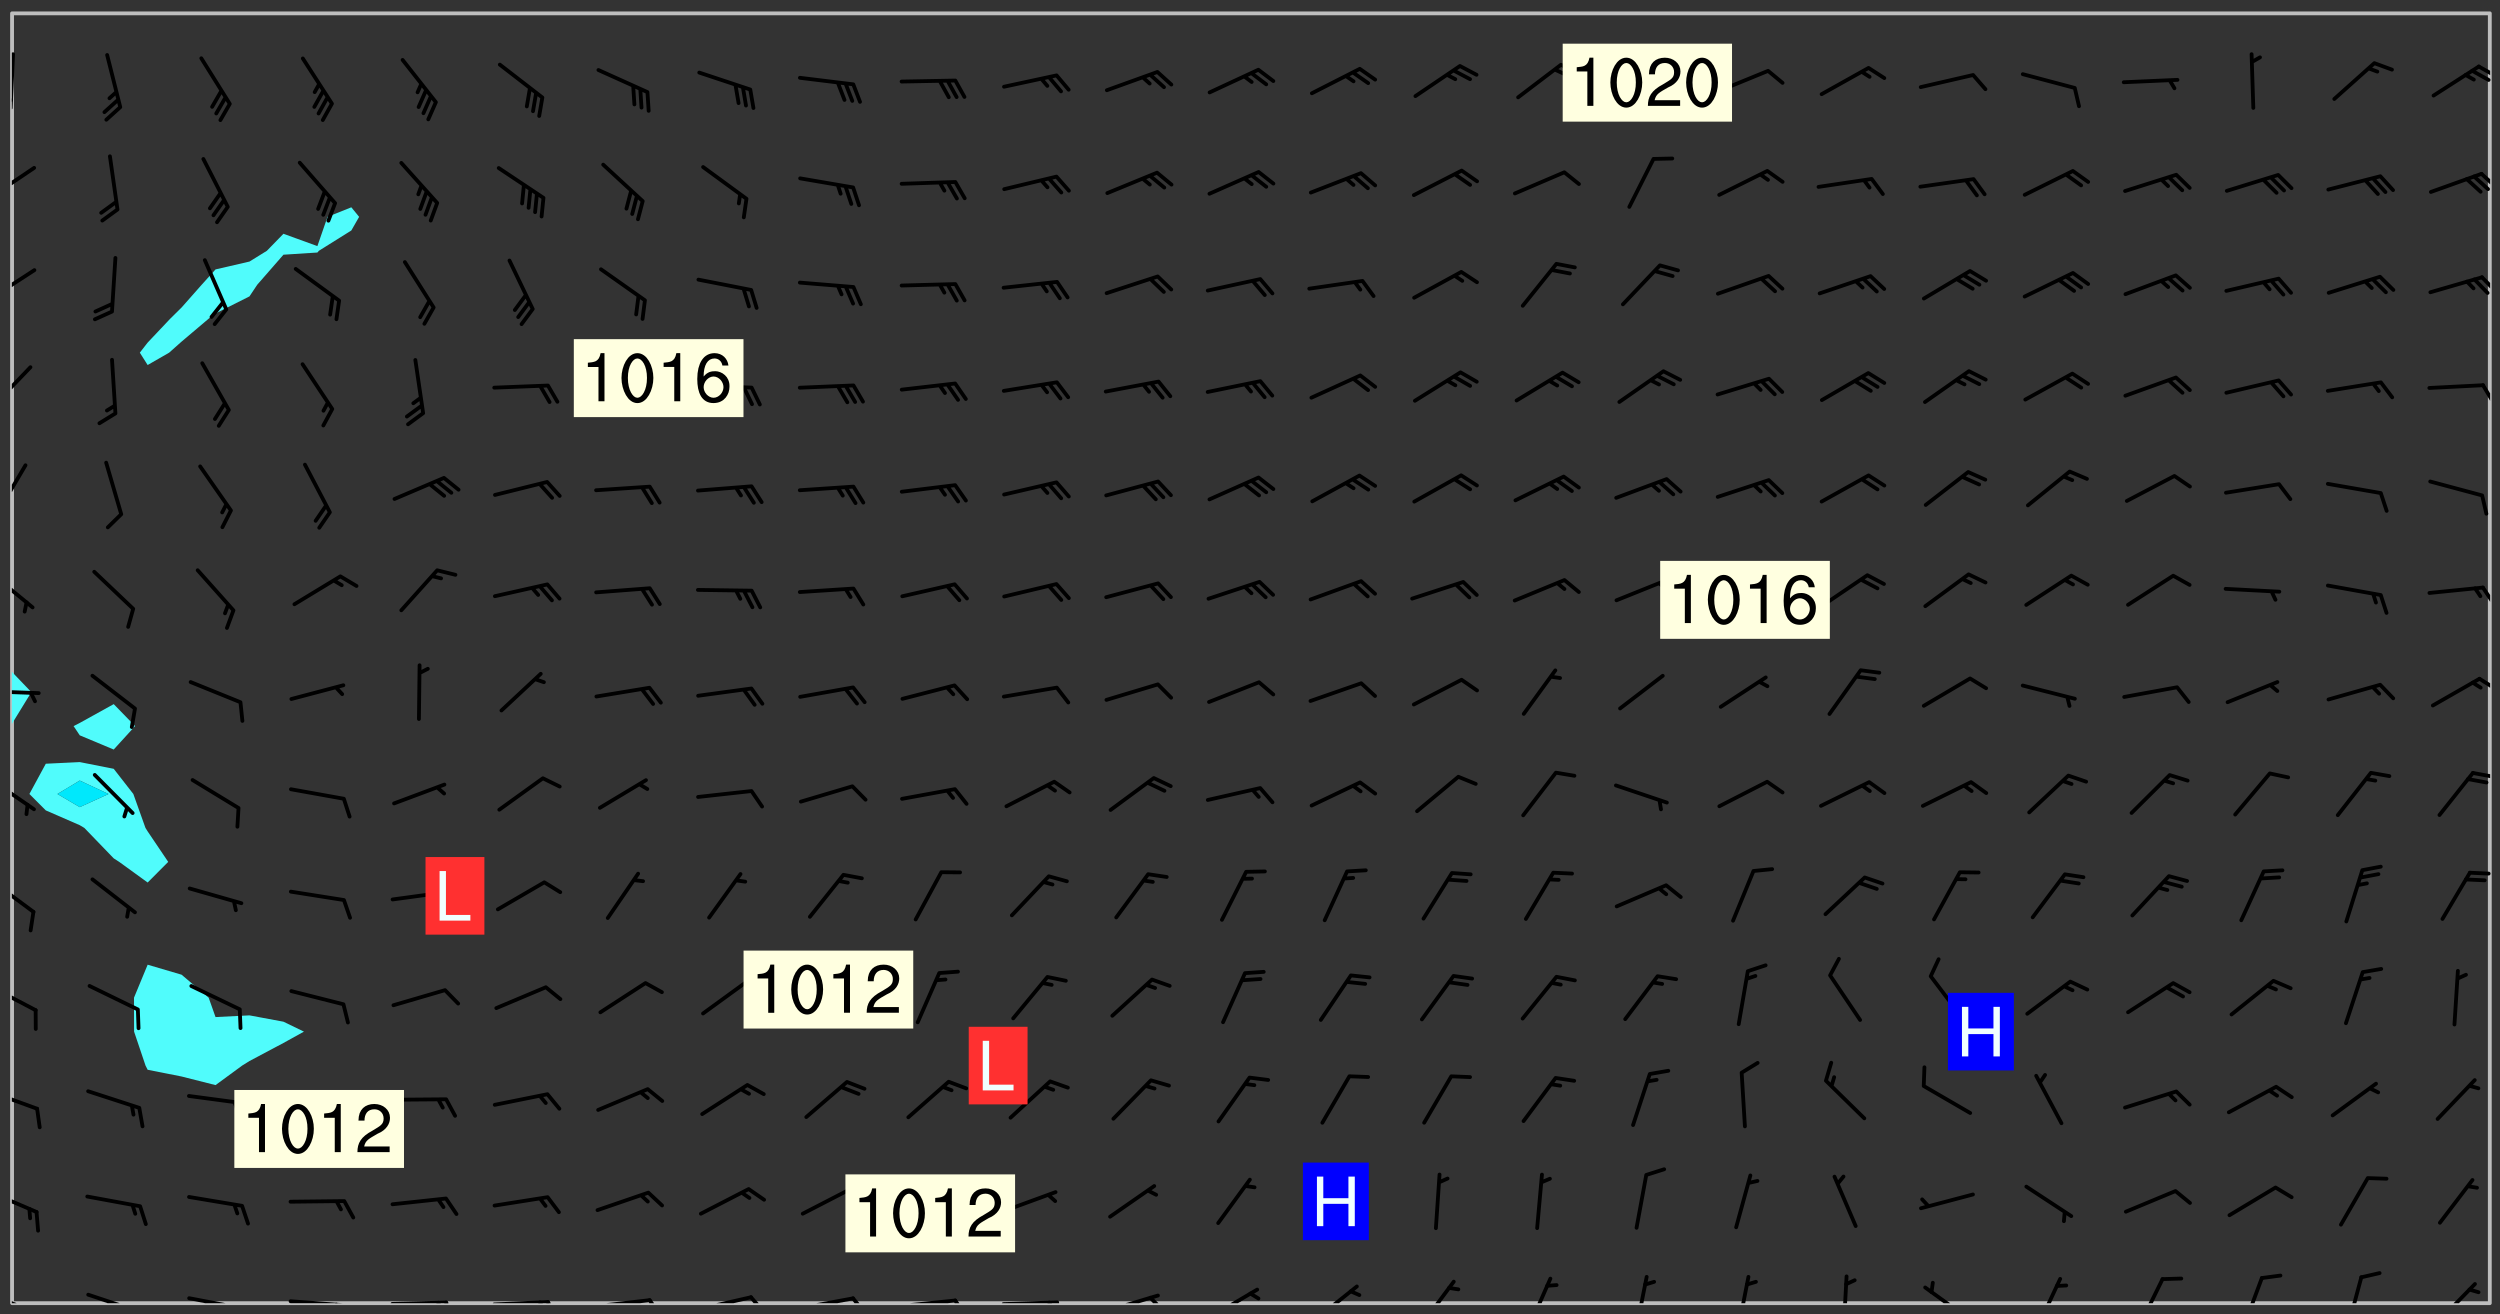 <svg xmlns="http://www.w3.org/2000/svg" role="img" xmlns:xlink="http://www.w3.org/1999/xlink" viewBox="142.45 309.95 326.84 171.84"><rect x="142.45" y="309.95" width="326.84" height="171.84" fill="#333333" stroke="none"/><defs><clipPath id="a"><path d="M144 404h1v76.328h-1zm0 0"/></clipPath><clipPath id="b"><path d="M144 311.672h1V398h-1zm0 0"/></clipPath><clipPath id="c"><path d="M144 311.672h324v168.656H144zm0 0"/></clipPath><clipPath id="d"><path d="M467 311.672h1v168.656h-1zm0 0"/></clipPath><clipPath id="e"><path d="M144 478h4v2.328h-4zm0 0"/></clipPath><clipPath id="f"><path d="M153 478h8v2.328h-8zm0 0"/></clipPath><clipPath id="g"><path d="M159 480h2v.328h-2zm0 0"/></clipPath><clipPath id="h"><path d="M166 479h9v1.328h-9zm0 0"/></clipPath><clipPath id="i"><path d="M173 480h3v.328h-3zm0 0"/></clipPath><clipPath id="j"><path d="M172 480h2v.328h-2zm0 0"/></clipPath><clipPath id="k"><path d="M180 479h8v1.328h-8zm0 0"/></clipPath><clipPath id="l"><path d="M187 480h2v.328h-2zm0 0"/></clipPath><clipPath id="m"><path d="M186 480h2v.328h-2zm0 0"/></clipPath><clipPath id="n"><path d="M193 479h9v1.328h-9zm0 0"/></clipPath><clipPath id="o"><path d="M200 479h3v1.328h-3zm0 0"/></clipPath><clipPath id="p"><path d="M199 480h2v.328h-2zm0 0"/></clipPath><clipPath id="q"><path d="M206 479h9v1.328h-9zm0 0"/></clipPath><clipPath id="r"><path d="M213 479h3v1.328h-3zm0 0"/></clipPath><clipPath id="s"><path d="M212 479h2v1.328h-2zm0 0"/></clipPath><clipPath id="t"><path d="M220 479h8v1.328h-8zm0 0"/></clipPath><clipPath id="u"><path d="M227 479h3v1.328h-3zm0 0"/></clipPath><clipPath id="v"><path d="M233 479h8v1.328h-8zm0 0"/></clipPath><clipPath id="w"><path d="M240 479h3v1.328h-3zm0 0"/></clipPath><clipPath id="x"><path d="M246 479h9v1.328h-9zm0 0"/></clipPath><clipPath id="y"><path d="M253 479h3v1.328h-3zm0 0"/></clipPath><clipPath id="z"><path d="M260 479h8v1.328h-8zm0 0"/></clipPath><clipPath id="A"><path d="M267 479h2v1.328h-2zm0 0"/></clipPath><clipPath id="B"><path d="M273 479h8v1.328h-8zm0 0"/></clipPath><clipPath id="C"><path d="M279 480h2v.328h-2zm0 0"/></clipPath><clipPath id="D"><path d="M286 479h9v1.328h-9zm0 0"/></clipPath><clipPath id="E"><path d="M292 479h2v1.328h-2zm0 0"/></clipPath><clipPath id="F"><path d="M300 478h8v2.328h-8zm0 0"/></clipPath><clipPath id="G"><path d="M314 477h7v3.328h-7zm0 0"/></clipPath><clipPath id="H"><path d="M328 477h5v3.328h-5zm0 0"/></clipPath><clipPath id="I"><path d="M342 476h4v4.328h-4zm0 0"/></clipPath><clipPath id="J"><path d="M356 476h2v4.328h-2zm0 0"/></clipPath><clipPath id="K"><path d="M369 476h3v4.328h-3zm0 0"/></clipPath><clipPath id="L"><path d="M383 476h2v4.328h-2zm0 0"/></clipPath><clipPath id="M"><path d="M393 478h8v2.328h-8zm0 0"/></clipPath><clipPath id="N"><path d="M408 476h5v4.328h-5zm0 0"/></clipPath><clipPath id="O"><path d="M421 476h5v4.328h-5zm0 0"/></clipPath><clipPath id="P"><path d="M435 476h4v4.328h-4zm0 0"/></clipPath><clipPath id="Q"><path d="M449 476h3v4.328h-3zm0 0"/></clipPath><clipPath id="R"><path d="M460 477h7v3.328h-7zm0 0"/></clipPath><clipPath id="S"><path d="M144 465h4v4h-4zm0 0"/></clipPath><clipPath id="T"><path d="M144 452h4v4h-4zm0 0"/></clipPath><clipPath id="U"><path d="M144 438h4v5h-4zm0 0"/></clipPath><clipPath id="V"><path d="M144 424h4v6h-4zm0 0"/></clipPath><clipPath id="W"><path d="M465 423h3v2h-3zm0 0"/></clipPath><clipPath id="X"><path d="M144 411h4v5h-4zm0 0"/></clipPath><clipPath id="Y"><path d="M465 410h3v2h-3zm0 0"/></clipPath><clipPath id="Z"><path d="M144 400h4v1h-4zm0 0"/></clipPath><clipPath id="aa"><path d="M466 398h2v3h-2zm0 0"/></clipPath><clipPath id="ab"><path d="M144 384h3v6h-3zm0 0"/></clipPath><clipPath id="ac"><path d="M466 386h2v4h-2zm0 0"/></clipPath><clipPath id="ad"><path d="M144 370h3v8h-3zm0 0"/></clipPath><clipPath id="ae"><path d="M144 357h3v7h-3zm0 0"/></clipPath><clipPath id="af"><path d="M466 360h2v3h-2zm0 0"/></clipPath><clipPath id="ag"><path d="M144 345h4v5h-4zm0 0"/></clipPath><clipPath id="ah"><path d="M466 345h2v4h-2zm0 0"/></clipPath><clipPath id="ai"><path d="M144 331h4v6h-4zm0 0"/></clipPath><clipPath id="aj"><path d="M466 332h2v3h-2zm0 0"/></clipPath><clipPath id="ak"><path d="M144 316h1v9h-1zm0 0"/></clipPath><clipPath id="al"><path d="M144 322h1v2h-1zm0 0"/></clipPath><clipPath id="am"><path d="M466 318h2v3h-2zm0 0"/></clipPath><clipPath id="an"><path d="M465 318h3v3h-3zm0 0"/></clipPath><g id="ao" clip-path="url(#clip1)"><path fill="#fff" fill-opacity="0" fill-rule="evenodd" d="M0 0h1000v1000H0zm0 0"/><path fill="#d3d3d3" fill-opacity="0" fill-rule="evenodd" d="M162.152 355.867l-.234.293.059.234.117.172.176.234.293.348.113.059.117-.172.059-.234.176-.176.465-.176h.699l.234.293.289.816.059.176.176.23.352.234.699.699.172.176.234.348.234.41.289.582.41.465.23.234.234.176.117.23.176.293.172 1.164v.234l.059.289.059.117.117.117.348.41.117.172.176.176.176.234.117.172.172.352.059.234.234.406.234-.059-.176.176-.059.93h-.582l-.234-.113-.348.113-.117.117-.059.293-.059.176-.117.172-.465.293-.059.234-.059.113v.645l.059.172v.41l.059.059v.406l.059.406.117.176.059.059.23.641-.059.293v.699l-.059.582v.234l-.059.23-.055.352v1.922l.055.117h.426l-.367.117-.023.352.891 1.168 1.742.539 1.34.359v.539l.09.809.535.715 1.52.27.891-.086.09 1.164.535.18 1.16-.18 2.055-.984 1.16-.363 1.879-.176 1.695-.18-.18.719-1.516.086-1.25.09-.805.27-1.074.809.27.719.535.898-.18.625-.266.809.266 1.078.625.898.805.18 1.25-.18-.266.723.098.504.055.293v.172l.059.293v.406l.176.117.352.117h.406l.293-.176.113-.117.059-.117.117-.23.059-.176.352-.465.23-.176.176-.059.176.059.059.176.117.988.055.469.059.172.117.234.176.059.816.059h.289l.117.234.059.406.059.352v1.105l.117.293.117.348.289.699.176.352.582.754.352.176.172.059.469.234.641.465.348.234.293.176.293.055.23.062.816.348.293.176.113.172.352.352.117.176.523.641v.289l.059.352v.348l.059.352.059.289.117.059.172.059h.176l.582.234.176.117.176.289.176.234.113.234.293.23.117.117v.41l.059.055.289.234.234.117.059.117.117.172.059.117.23.234.059.176.234.059.117.059-.117.113-.059.117v.117l-.117.293-.117.289v.582l.176.117.117.059.059.117.117.117.113.059.176.348.059.352.059.406v.176l-.059.176-.117.699v.172l.117.176.293.293h.406l.176.117.117.172.117.293v.234h-.527l-.23-.234h-.234l-.176.059-.059.699.059.348.117.176.176.41.117.23.289.469.176.055h.523l.234.059.758.641.059.293v.234l.059.059.23.348v.352l-.117.172v.293l.293.289.293.176.172.059.293.176.293.117.582.406.289.234.293.176.219.16.016.012.23.176.641.523.176.234.117.176.176.176.113.172v.641l.117.176.469.117.582.117.234.059.23.113.293.117.113.059.586.352.289.172.176.062.176.055.176.059.699.352.289.176.234.055.289.176.234.117.641.406.293.117.172.059.234.059.41.059.23.059.234.117.059.172-.41.176.469.059.059.293.113.234.176.055.234.059.176.059.406.117.641.234.117.172.059.234v.176l-.059.117-.059.406.234.234.117.059.348.117.641.23.176.117.289.117.176.176.234.465.582 1.105.176.176.348.176.176.117.352.117 1.047.523.234.059.465.113.293.059.465.176.758.582.234.234.348.465.176.176.289.234.816.699.293.176.289.289.293.176.293.289.695.641.176.176.293.234.289.234.469.289.641.582.348.234.234.293.348.348.352.465.934.992.348.406.117.176.234.059.113.117.645.176.23.113.234.059.293.176.23.117.934.699.406.406.234.176.406.176.234.117.816.348.348.234.234.117.293.289.23.117.758.352.352.172.23.059.293.117.234.059.871.176h.816l.469.23.172.059.875.699.465.117.293.059.176.059.23.059.469.059.348.059.352.059.406.059h.293l.172.059v.23l.176.176h.293l.348.059.352.059.699.117h.641l.465-.234.293-.176.172-.117.41-.172.289-.176.934-.465.469-.293.523-.293.465-.172.465-.176 1.051-.465.289-.117.41-.117.289-.117.527-.176 1.516-.699.582-.348.289-.059.293-.059.348-.117.875-.23.352-.117h.113l.234-.059.875-.234.234-.059h.812l.352-.059.816-.117.172-.059.352-.055.293-.059.23-.059.816-.176.176-.059h.348l.234-.059.465-.117.758-.172.234-.059h.348l.41-.117.289-.059 1.285-.059h.289l.41-.059.23-.059h.176l.875-.117h.406l.41-.117h.348l.352-.113.871-.059h1.75l1.047.289.41.117.289.117.352.117.289.117 1.051.172.289.059h.293l.293.059.172.059.41.059.172.059.117.059h.117l.117.059.352.059h.113l.41.066 1.922.395 1.926.395 1.52.449 1.695.719 2.145.805 1.605-.719 1.43-.805 1.16-1.078 1.25-.449 3.035-.719 1.875-.359 2.145-1.348 2.234-1.254 2.5-1.258 1.695-.449 1.785-.18 1.16-.27.625.539 1.34-.27.715-.988.984-1.344.445-.18.805-.359 1.875-.539 1.785-.449 1.25-.27 1.16-.09 1.699-.09 1.961-.27 1.25-.09h.539l.625-.09h.891l2.145-.18 2.41-.18 2.59-.09 1.695.18 1.609.09 1.43.359 1.16.719 1.875.988 1.16 1.527.266.715.629.09.355.898.535.539.535 1.527 1.074.359h.535l-.805.535.09 1.707.715 2.695.891.805.895.988.715 1.258 1.785.539 1.52-.18.355 1.344 1.609-.805.98-.539.27.27.316-.215.219-.145.801.449.449-.359h.355l.535-.27.539-.719.535-.27.625-.988 1.16.449.84.371 1.395.617 1.695-.18h1.605l1.785.09.18-1.707.535-1.344.805.27.492.848.402.406-.09.539v.359l.715.449.711-.27h1.43l.359.988.445 1.258.715 1.344 1.25.629 1.695.629.715-.18.18-.539.98-.09.449.359.086 1.258-.266.629-.535.18v.539l.715.984.266.539.984.988.801 1.078-.266.359-.09.898-.625 2.332-.355 2.066-.09 1.793-.18.719-.09.539v1.438l-.98 1.883-.359 1.707-.535.898-.805 1.168-.266.539 2.055 1.254.086.359-.355.539-.09-.18v.809l.09 1.438-.445.715-1.074.094-.266.715.535.898.805.719 1.16.809 1.34.27.445.359-.355.449-1.789-.09-1.25-.449-.715-.719-.625-.09-.176 3.59-.188 1.309h89.359V311.703h-55.27v49.082l.762.125 3.289.543 2.023 2.836v2.754l2.352.332 2.348.332h4.051l-1.379 4.16-2.023.707-2.023.703-.543.344-2.594 1.617-.188.117-2.023-2.078-.73-2.742-2.672-2.078-1.375-3.5-.066-.082-1.957-2.672 2.75-1.418v-49.082H294.422v91.414l.117.031.133.012.074.074.105.047.09.059.086.059.09.059.297.297.059.09.031.117.027.117.016.137-.031.117-.059.09-.059.086-.043.105-.047.102-.027.121v.145l.176.27.148.148.074.086.074.074.043.105.062.09.059.086.043.105.059.09.047.102.043.105.059.086.117.18.074.074.062.086.059.09.043.105.059.09.059.086.062.09.059.09.043.102.117.18.074.074.059.086.074.074.09.059.105.047h.148l.133-.016.133.016.102-.047.074-.074.047-.102-.016-.133v-.148l-.047-.105-.027-.117-.047-.102-.027-.121-.043-.102-.062-.09-.043-.102-.043-.105-.031-.117-.016-.133-.012-.137.086-.059.059-.086.121-.031.043.105.016.133v.117l.059.102.059.09.09.059.148.148.059.09.043.105-.012.102.086.059.105.047.086.059.09.059.074.074-.117.027-.105.047-.086.059-.074.074-.059.09-.062.086-.027.121-.047.102-.043.105-.031.117-.012.133-.016.133v.148l.027.117.047.105.043.102.059.09.074.074.09.059.074.074.09.059.059.09.043.105.047.102.117.031.133.016h.148l.117-.031.105.043.043.105.047.102.027.121L299.5 410l.027.117.031.121.027.117.105.043.102.047.133-.016.148.148.062.086.074.074.07.074.09.062.105.043.102.043.117.031.137.016.117-.031.074-.074.027-.117-.012-.133-.031-.121-.027-.117.043-.105h.117l.09.062.117.027h.148l.133.016h.148l.133.016.133-.016h.148l.133-.016.133-.012.137.012.117-.027.133-.016.191-.059-.059.176-.016.133-.027.121-.016.133-.059.086-.133.016-.105.047-.105.043-.117.031-.117.027-.266.031h-.148l-.133.016-.074.074.059.086.148.148.117.18.074.07.09.062.09.059.086.059.09.059.102.043.105.062.105.043.086.059.105.047.102.043.18.117.059.09-.043.102-.047.105.016.133.223.223.059.09.043.102.031.121.043.102.016.133.031.117.012.137.031.117.148.148.102.043.105.043.117.031.133.016.137.016h.117l.117-.031.09-.059.043-.105.047-.102.043-.105.031-.117.012-.133v-.148l-.012-.133-.016-.133-.031-.117-.043-.105-.047-.105-.043-.102-.043-.105-.016-.133.016-.133.027-.117.031-.117.027-.121.047-.102.09-.059.086-.062.074-.074.09-.059.223-.223.059-.086.074-.074.117-.18.059-.086v-.148l-.074-.074-.102-.047-.105-.043-.102-.043-.059-.09-.047-.105-.027-.117.09-.059.117-.031.102-.043.18-.117.148-.148.012-.133-.012-.105-.09-.059-.133.016h-.148l-.133.016-.133-.016-.121-.031-.086-.059-.074-.074-.059-.09-.062-.086-.117-.18-.059-.086.031-.121.086-.059.121-.031.059-.086v-.121l-.031-.117-.059-.09-.059-.086-.047-.105-.027-.117-.016-.133.059-.09.074-.074.09-.059.117-.18.074-.074.059-.086.148-.148.121-.031.133-.016.133.016.074.074.043.105.016.133-.031.117-.117.031-.133.012-.148.148-.043.105-.047.102-.027.121-.031.117v.148l.031.117.043.105.059.09.074.07.074.074.117.031.121.027.117-.027.133-.016h.117l.09.059.074.074.047.105.059.086.102.047.133.016.105.043.086.059-.012.105-.074.074-.18.117-.059.09-.09.059-.07.074-.074.074-.062.09-.027.117-.016.133.016.133-.016.133v.148l.016.133.027.117.031.121.074.074.09.059.086.059.09.059.117.031v.086l-.102.047-.09.059-.266.031-.117.027h-.148l-.105.043-.102.047-.059.09-.062.234-.012.133-.031.121-.016.133v.293l-.012.133.012.137.016.133.133.016.133.012.121.031.086.059.074.074.047.105.043.102.016.133v.445l-.016.133v.445l.031.266.027.117.016.133.031.117.086.211.031.266v.148l-.031.117-.027.117-.031.121-.027.117-.031.117-.031.121-.012.133-.016.133.09.059.117-.031.102.016.047.105-.031.266v.441l-.043.105-.047.105-.043.102-.043.105-.059.086-.031.121-.043.117-.031.117-.016.133.016.133.059.09.105.047.086.059.059.086-.012.137-.031.117-.043.102v.445l-.016.133v.148l-.031.117-.043.105-.027.117-.047.105-.043.102-.031.121-.027.117-.031.133-.031.117-.027.117-.043.105-.031.117-.031.121-.012.133-.016.133v.297l.027.117v.148l.047.398.027.117.059.09.121.031h.148l.133-.016.059.09v.117l-.059.09-.09.059-.102.043-.105.047-.09.059-.086.059-.137.016-.117-.031-.133-.016-.102.047-.062.086-.012.137-.016.133-.031.117-.027.117-.016.133-.031.121v.297l.016.133.031.117v.148l.012.133v.148l-.027.117-.047.102-.027.121-.031.117-.059.09-.074.074-.102.043-.105.047-.117.027-.121.031-.102-.047.059-.086.105-.047.027-.117.031-.117.027-.121.031-.117v-.148l.016-.133-.031-.117-.043-.105-.105.016-.074.074-.102.043-.09.062-.074.074-.043.102-.016.133-.031.117L304.25 426l-.031.117-.027.117-.031.121-.027.117-.031.117-.043.105-.09.059h-.09l-.117-.031-.031-.086.016-.137-.031-.117v-.148l-.012-.133v-.148l-.062-.234-.027-.121-.043-.102-.047-.105-.059-.086-.059-.09-.043-.105-.062-.086-.148-.148-.07-.074-.105-.047-.105-.043-.102-.043-.297-.297-.09-.074-.086-.059-.105-.043-.09-.062-.086-.059-.105-.043-.09-.059-.086-.062-.074-.07-.105-.047-.086-.059-.105-.043-.09-.062-.102-.043-.105-.043-.086-.059-.105-.047-.105-.043-.102-.047-.09-.059-.102-.043-.105-.043-.09-.062-.117-.027-.133-.016-.133.016H299.75l-.133.016-.117-.031-.09-.059-.074-.074-.09-.059-.102-.047h-.148l-.121-.027-.102-.043-.074-.074-.117-.18-.09-.059-.102-.043-.09-.062-.105-.043-.09-.059-.086-.059-.105-.047-.059-.086-.059-.09-.043-.105-.047-.102-.074-.074-.086-.059-.074-.074-.09-.059-.223-.223-.043-.105-.031-.266.105-.043h.145l.105.043.074.074.09.059.086.059.105.047.09.059.148.148.07.074.148.148.062.086.074.074.086.059.074.074.09.062.09.059.086.059.27.176.102.047.105.043.102.043.047-.074.059-.086.074-.074.07-.074.105.043.074.074.059.09.043.102.047.105.043.105.121.027.117-.027.074-.09.043-.105.059-.09.074-.074.105-.043.117-.027.133.012.09.059.148.148.059.09.043.105.047.102.043.105.043.102.105.047.105.043.133.016.086-.059.059-.09.074-.074.105-.043.117.027.105.047.102.043.105.043.102.047.18.117v.117l-.016.133.016.133.016.137.059.086.102.047.121.027.117.031h.148l.117-.031.059-.09.18-.117.059-.09.074-.074.059-.086.117-.18.18-.117.117.031.09.059.043.074-.016.133v.117l.09.059h.148l.133-.016.133-.012.266-.031.105-.043.117-.031.121-.027.074-.074.07-.074.062-.09-.016-.105-.047-.102-.102-.043-.105-.016-.117.027-.266.031h-.148l-.074-.074-.09-.059-.117-.031-.117-.027-.133-.016h-.148l-.133.016h-.297l-.105-.047-.148-.148-.043-.102-.059-.09.223-.223.086-.059.105-.043.117-.031.133-.016.133.016.137.016.102.043.133-.012.09-.062.102-.043.062-.09-.047-.102-.09-.059-.117-.031-.102-.043-.059-.09-.062-.09v-.117l.016-.133.105-.047.074-.07v-.121l-.09-.059-.031-.117.09-.059.074-.074.043-.105.059-.09.047-.102.016-.133v-.148l-.047-.105-.043-.102-.09-.059-.133-.016-.102-.043-.137-.016-.117-.031h-.445l-.133-.016-.133-.012-.133-.016-.117-.031h-.148l-.133-.016-.133-.012-.266-.031-.121-.043-.086-.059-.074-.074v-.148l.012-.133.105-.047.102-.043.133-.016h.152l.133-.016h.293l.121.031.102.043.09.059.234.062.121-.047.09-.059.102-.043.133-.016.105.043.102.047.133.012.121-.027h.145l.121-.031.117-.027.105-.047.074-.074.086-.059.148-.148.059-.086.047-.105.027-.117.016-.105-.102-.043-.09-.059-.117-.031-.105-.043-.09-.062-.074-.086-.074-.074-.102-.043-.105-.047-.102-.043-.059-.09-.047-.102-.086-.211-.062-.086-.059-.09-.074-.074-.086-.059h-.27l-.117.031-.09.059-.102.043-.133.016-.105-.016-.027-.117-.062-.09-.117-.031-.102-.043-.148-.148-.031-.117-.016-.105.074-.074.18-.117.117-.027.117-.031.137.016.102.043.105.043.102.047.105.043.117.031.133.016.117.027.133.016.105-.016.09-.059-.074-.074-.105-.043-.074-.074-.074-.09-.148-.148-.086-.059-.09-.059-.074-.074-.09-.059-.102-.047-.121-.027-.102-.047-.105-.043-.117-.031-.102-.043-.121-.031h-.148l-.117.031-.105.043-.086.062-.18.117-.086.059-.09.059-.105.047-.086.059-.105.043-.102.043-.105.047-.074.074-.059.09-.059.086-.047.105-.059.086-.074.074-.133-.012-.117-.031h-.117l-.074.074-.09.059-.074.074-.09.059-.086.059-.105.047-.102.043-.137.016-.102-.043-.148-.148-.105-.047h-.086l-.105.047-.102.043-.121.031-.117-.031-.074-.074v-.117l.031-.121.074-.07.059-.09.074-.074.117-.031.105-.043h.293l.133-.016.137-.016.102-.043.09-.059.102-.047.09-.059.133-.012.09.059.133.012.09-.059.086-.059.105-.043.09-.059.086-.062.09-.059.148-.148.059-.086.059-.09.105-.043.133-.016.117.027.121.031.059-.059.059-.09.031-.266.027-.117.105.012.133.016.102-.043.09-.059.059-.09.074-.074.059-.09.047-.102.012-.133-.012-.133-.047-.105-.148-.148-.059-.09-.059-.086-.043-.105v-.445l.016-.133v-.148l.012-.133-.059-.059-.09.059-.102-.043-.18-.117-.086-.059-.062-.09-.059-.09-.074-.074-.086-.059-.121.031-.102.012-.105.047-.086.059-.105.043-.148.148-.09.059-.086.059-.09.062-.105.043-.133.016v-.121l.105-.043.117-.031.074-.07.043-.105v-.148l-.027-.117-.148-.148-.133-.016h-.148l-.117.031-.105.043-.102.043-.09.062-.117.027-.074-.074.012-.133-.043-.102-.043-.105-.09-.059-.117.027-.121.031-.117.031-.102.043-.121.031-.102.043-.105.043-.09.059-.102.016v-.117l.016-.133-.059-.09-.074.043-.148.148-.059.09-.074.074-.047.105-.043.102-.074.074-.059.09-.074.074-.059.086-.074.074-.09.062-.074.07-.074.074-.102.016-.133.016-.105-.043v-.121l.148-.148.043-.102.059-.09.047-.102.043-.105.059-.09.031-.117.043-.102.031-.121.027-.117.047-.105.043-.102.043-.105.074-.07.09-.062.09-.059.102-.043h.297l.266-.031.105-.043-.074-.074-.117-.031-.105-.043-.09-.059-.102-.047-.09-.059-.102-.043-.105-.043-.09-.062-.086-.059-.105-.043-.102-.043-.121-.031-.117-.031-.102-.043L297.5 410.25l-.102-.043-.09-.059-.043-.105-.016-.133.102-.043.133-.016.137.016.133-.016.102-.043.059-.09.016-.105-.09-.059-.074-.074-.102-.043-.09-.059-.148-.148-.043-.105-.016-.133v-.293l-.059-.09-.09-.059-.074-.074-.043-.105-.031-.117-.059-.09-.074-.074-.117-.027-.074-.074-.09-.059-.09-.062-.086-.059-.074-.074-.059-.086-.047-.105-.086-.059-.148-.148-.195-.059-.133.016-.102.043-.074.074-.047.102-.043.105-.059.09-.059.086-.297.297-.09.059h-.086l-.062-.086-.043-.105.031-.117.059-.09.027-.117-.012-.133-.09-.062-.105.047-.117.027-.117.031-.27.176-.102.047-.117.027-.105.047-.09.059-.102.043-.059-.086-.047-.105.016-.133.047-.105.07-.074.074-.07.059-.09v-.148l-.043-.105h-.238l-.102.047-.031.117-.027.117-.031.121-.074.043-.133.016-.074-.047-.043-.102-.043-.105-.047-.102-.043-.105-.121.031-.102.043-.133.016-.117.031-.105.043-.09.059-.102.047-.121.027-.133.016-.102-.043-.059-.09-.047-.105-.043-.102-.043-.105v-.117l.059-.09.086-.059.18-.117.102-.047.105-.043.105-.059.102-.043.09-.062.102-.043.105-.059.102-.047.09-.059.105-.043.102-.043.09-.062.102-.043.137-.016.117.031.102.043.121.031.102.043.105.047.102.043.105.043.102.047.105.043.102.043.105.047.086.059.105.043.117.031.105.043.102.047.09.059.105.043.102.043.105.047.117.027.102.047.121.027h.148l.086-.059.016-.102.059-.09-.027-.117-.074-.074-.117-.18-.074-.074-.09-.074-.18-.117-.086-.059-.105-.043-.102-.047-.27-.176-.059-.09-.074-.074-.059-.09-.043-.102-.031-.117-.016-.137v-.562l-.012-.133-.016-.133-.031-.117-.016-.133-.012-.133-.031-.121-.223-.223-.059-.086-.016-.105.031-.117.133-.016v-91.414H172.992v1.453l-.059.234-.352 1.051-.172.523-.117.348-.176.41-.117.172-.234.293-.23.059h-.352l-.117.059-.23.406v.293l.117.176.23.23.117.234.641.758.293.465.176.234.23.352.234.348.641.816.176.465.172.41.117.695.176.469.117 1.398.059.465v.875l.117 1.047v4.781l-.059.465-.352 1.281-.176.523-.113.41-.352.93L172.934 336l-.234.582-.117.176-.172.348-.176.406-.352.816-.059.293-.113.293-.117.289-.059.176-.117.875-.059.406-.059.117-.059.176-.059.172-.23.527-.117.172v.234l-.117.234-.059.172-.176.586v.289l-.059.176v.293l-.059.113-.059.527v.172l-.055.234v2.621l-.176.816-.117.176-.176.234-.117.172-.113.234-.586.934-.23.289-.293.465-.176.234-.289.352-.352.699-.113.23-.176.41-.176.23-.406.527-.816.699-.293.172-.289.234-.176.117-.176.176-.523.406-.527.176-.172.176-.234.055-.641.176h-.758m12.211 31.023l-1.074.449.359.895 1.25-.715.445-.539-.98-.09"/><path fill="#d3d3d3" fill-opacity="0" fill-rule="evenodd" d="M201.508 416.598h-.895l.449.629.98.359.805-.09.445-.988-.176.09-.715-.355-.895.355m154.621 59.07l-.059-.523v-.293l.113-.293.059-.23.469-.469h.113l.117-.113.117-.059h.176l.234-.059h.348l.234.059.117.059.23.172.059.176.117.582v.293l-.117.176-.172.289-.176.176-.527.523-.23.234-.117.059h-.176l-.117-.059-.406-.293-.176-.117-.117-.059-.059-.113-.055-.117m6.641-10.957l-.059-.172v-1.109l.059-.172.176-.059.172-.059h.176l.234-.059.117.059.059.699-.059.172-.117.176-.117.059-.234.523-.113.059h-.234l-.059-.117m9.613-14.391l-.117-.176v-.699l.293-.875.117-.172.176-.352.113-.23.117-.293.352-.758.117-.23.172-.234h.176l.117-.059h.641l.117.059.234.234.172.113.352.293.117.117.113.176v.113l.117.059.117.117v.699l-.059.176v.23l-.059.176-.348 1.051-.117.23-.117.234-.117.059-.23.234-.641.289h-.875l-.41-.117-.641-.465"/><path fill="none" stroke="#bebebe" stroke-linecap="round" stroke-linejoin="round" stroke-miterlimit="10" stroke-width=".5" d="M467.957 311.695H144.027v168.625h323.93v-168.625"/><g clip-path="url(#a)"><path fill="#fff" fill-opacity="0" fill-rule="evenodd" d="M144 475.891v4.438h.004H144v-75.734 71.297"/></g><g clip-path="url(#b)"><path fill="#fff" fill-opacity="0" fill-rule="evenodd" d="M144 396v1.777-86.105h.004H144V396"/></g><path fill="#50fcfc" fill-rule="evenodd" d="M144 397.777v6.816l.004-.004v-6.809l-.004-.004"/><g clip-path="url(#c)"><path fill="#fff" fill-opacity="0" fill-rule="evenodd" d="M144.004 480.328v-75.738l2.547-4.152-2.547-2.656v-86.109h13.312v90.332l-4.441 2.461-.805.41.805 1.207v3.5l-4.438.215-2.145 3.957 2.145 2.145 4.438 1.934.602.359 3.84 3.977.715.461 3.723 2.699v10.742l-1.785 4.312.012 4.438 1.496 4.441.277.547 4.438.879 4.438 1.125 3.477-2.551.961-.598 4.441-2.359 2.68-1.484-2.68-1.297-4.441-.828-4.438.223-.898-2.535-3.539-3.004-4.438-1.309v-10.742l2.688-2.699-2.688-3.984-.285-.453-1.586-4.438-2.566-3.293-4.441-.879v-3.5l4.441 1.859 2.793-3.066-2.793-2.871v-90.332h31.066v25.379l-3.113 1.25-1.324 3.824-4.438-1.613-2.168 2.227-2.273 1.406-4.438 1.027-1.812 2.008-2.625 2.969-1.488 1.469-2.949 3.121-1.023 1.316 1.023 1.617 2.812-1.617 1.625-1.445 3.535-2.992.902-.688 4.438-2.23 1.012-1.52 3.43-3.93 4.438-.285.195-.227 4.242-2.656 1.02-1.781-1.02-1.25v-25.379H467.996v168.656H144.004"/></g><path fill="#50fcfc" fill-rule="evenodd" d="M146.551 400.438l-2.547 4.152v-6.809l2.547 2.656m1.887 15.461l-2.145-2.145 2.145-3.957 4.438-.215v2.414l-2.922 1.758 2.922 1.719 3.762-1.719-3.762-1.758v-2.414l4.441.879 2.566 3.293 1.586 4.438.285.453 2.688 3.984-2.688 2.699-3.723-2.699-.715-.461-3.84-3.977-.602-.359-4.438-1.934"/><path fill="#00e8fc" fill-rule="evenodd" d="M152.875 415.473l-2.922-1.719 2.922-1.758 3.762 1.758-3.762 1.719"/><path fill="#50fcfc" fill-rule="evenodd" d="M152.875 406.082l-.805-1.207.805-.41 4.441-2.461 2.793 2.871-2.793 3.066-4.441-1.859m7.105 38.738l-.012-4.438 1.785-4.312 4.438 1.309 3.539 3.004.898 2.535 4.438-.223 4.441.828 2.68 1.297-2.68 1.484-4.441 2.359-.961.598-3.477 2.551-4.438-1.125-4.438-.879-.277-.547-1.496-4.441m1.773-87.148l-1.023-1.617 1.023-1.316 2.949-3.121 1.488-1.469 2.625-2.969 1.812-2.008 4.438-1.027 2.273-1.406 2.168-2.227 4.438 1.613 1.324-3.824 3.113-1.25 1.02 1.25-1.02 1.781-4.242 2.656-.195.227-4.438.285-3.43 3.93-1.012 1.52-4.438 2.23-.902.688-3.535 2.992-1.625 1.445-2.812 1.617"/><g clip-path="url(#d)"><path fill="#fff" fill-opacity="0" fill-rule="evenodd" d="M467.996 480.328H468V311.672h-.004H468v168.656h-.004"/></g><g clip-path="url(#e)"><path fill="none" stroke="#000" stroke-linecap="round" stroke-linejoin="round" stroke-miterlimit="10" stroke-width=".5" d="M147.234 481.703l-6.469-2.746"/></g><g clip-path="url(#f)"><path fill="none" stroke="#000" stroke-linecap="round" stroke-linejoin="round" stroke-miterlimit="10" stroke-width=".5" d="M160.648 481.441l-6.664-2.227"/></g><g clip-path="url(#g)"><path fill="none" stroke="#000" stroke-linecap="round" stroke-linejoin="round" stroke-miterlimit="10" stroke-width=".5" d="M159.676 481.117l.203 1.211"/></g><g clip-path="url(#h)"><path fill="none" stroke="#000" stroke-linecap="round" stroke-linejoin="round" stroke-miterlimit="10" stroke-width=".5" d="M174.082 480.988l-6.902-1.316"/></g><g clip-path="url(#i)"><path fill="none" stroke="#000" stroke-linecap="round" stroke-linejoin="round" stroke-miterlimit="10" stroke-width=".5" d="M174.082 480.988l.727 2.344"/></g><g clip-path="url(#j)"><path fill="none" stroke="#000" stroke-linecap="round" stroke-linejoin="round" stroke-miterlimit="10" stroke-width=".5" d="M173.078 480.797l.363 1.172"/></g><g clip-path="url(#k)"><path fill="none" stroke="#000" stroke-linecap="round" stroke-linejoin="round" stroke-miterlimit="10" stroke-width=".5" d="M187.449 480.59l-7.008-.52"/></g><g clip-path="url(#l)"><path fill="none" stroke="#000" stroke-linecap="round" stroke-linejoin="round" stroke-miterlimit="10" stroke-width=".5" d="M187.449 480.59l.988 2.242"/></g><g clip-path="url(#m)"><path fill="none" stroke="#000" stroke-linecap="round" stroke-linejoin="round" stroke-miterlimit="10" stroke-width=".5" d="M186.43 480.512l.496 1.125"/></g><g clip-path="url(#n)"><path fill="none" stroke="#000" stroke-linecap="round" stroke-linejoin="round" stroke-miterlimit="10" stroke-width=".5" d="M200.773 480.238l-7.027.18"/></g><g clip-path="url(#o)"><path fill="none" stroke="#000" stroke-linecap="round" stroke-linejoin="round" stroke-miterlimit="10" stroke-width=".5" d="M200.773 480.238l1.207 2.137"/></g><g clip-path="url(#p)"><path fill="none" stroke="#000" stroke-linecap="round" stroke-linejoin="round" stroke-miterlimit="10" stroke-width=".5" d="M199.75 480.266l.605 1.066"/></g><g clip-path="url(#q)"><path fill="none" stroke="#000" stroke-linecap="round" stroke-linejoin="round" stroke-miterlimit="10" stroke-width=".5" d="M214.086 480.172l-7.02.312"/></g><g clip-path="url(#r)"><path fill="none" stroke="#000" stroke-linecap="round" stroke-linejoin="round" stroke-miterlimit="10" stroke-width=".5" d="M214.086 480.172l1.246 2.113"/></g><g clip-path="url(#s)"><path fill="none" stroke="#000" stroke-linecap="round" stroke-linejoin="round" stroke-miterlimit="10" stroke-width=".5" d="M213.062 480.219l.625 1.055"/></g><g clip-path="url(#t)"><path fill="none" stroke="#000" stroke-linecap="round" stroke-linejoin="round" stroke-miterlimit="10" stroke-width=".5" d="M227.383 479.93l-6.984.797"/></g><g clip-path="url(#u)"><path fill="none" stroke="#000" stroke-linecap="round" stroke-linejoin="round" stroke-miterlimit="10" stroke-width=".5" d="M227.383 479.93l1.391 2.023"/></g><g clip-path="url(#v)"><path fill="none" stroke="#000" stroke-linecap="round" stroke-linejoin="round" stroke-miterlimit="10" stroke-width=".5" d="M240.633 479.547l-6.852 1.562"/></g><g clip-path="url(#w)"><path fill="none" stroke="#000" stroke-linecap="round" stroke-linejoin="round" stroke-miterlimit="10" stroke-width=".5" d="M240.633 479.547l1.602 1.855"/></g><g clip-path="url(#x)"><path fill="none" stroke="#000" stroke-linecap="round" stroke-linejoin="round" stroke-miterlimit="10" stroke-width=".5" d="M253.977 479.691l-6.91 1.277"/></g><g clip-path="url(#y)"><path fill="none" stroke="#000" stroke-linecap="round" stroke-linejoin="round" stroke-miterlimit="10" stroke-width=".5" d="M253.977 479.691l1.527 1.918"/></g><g clip-path="url(#z)"><path fill="none" stroke="#000" stroke-linecap="round" stroke-linejoin="round" stroke-miterlimit="10" stroke-width=".5" d="M267.332 479.973l-6.992.711"/></g><g clip-path="url(#A)"><path fill="none" stroke="#000" stroke-linecap="round" stroke-linejoin="round" stroke-miterlimit="10" stroke-width=".5" d="M267.332 479.973l1.363 2.039"/></g><g clip-path="url(#B)"><path fill="none" stroke="#000" stroke-linecap="round" stroke-linejoin="round" stroke-miterlimit="10" stroke-width=".5" d="M280.664 480.219l-7.023.223"/></g><g clip-path="url(#C)"><path fill="none" stroke="#000" stroke-linecap="round" stroke-linejoin="round" stroke-miterlimit="10" stroke-width=".5" d="M279.641 480.25l.609 1.062"/></g><g clip-path="url(#D)"><path fill="none" stroke="#000" stroke-linecap="round" stroke-linejoin="round" stroke-miterlimit="10" stroke-width=".5" d="M293.832 479.324l-6.734 2.008"/></g><g clip-path="url(#E)"><path fill="none" stroke="#000" stroke-linecap="round" stroke-linejoin="round" stroke-miterlimit="10" stroke-width=".5" d="M292.852 479.617l.863.875"/></g><g clip-path="url(#F)"><path fill="none" stroke="#000" stroke-linecap="round" stroke-linejoin="round" stroke-miterlimit="10" stroke-width=".5" d="M306.809 478.547l-6.055 3.566"/></g><path fill="none" stroke="#000" stroke-linecap="round" stroke-linejoin="round" stroke-miterlimit="10" stroke-width=".5" d="M305.926 479.066l1.047.641"/><g clip-path="url(#G)"><path fill="none" stroke="#000" stroke-linecap="round" stroke-linejoin="round" stroke-miterlimit="10" stroke-width=".5" d="M319.84 478.137l-5.488 4.383"/></g><path fill="none" stroke="#000" stroke-linecap="round" stroke-linejoin="round" stroke-miterlimit="10" stroke-width=".5" d="M319.043 478.773l1.125.488"/><g clip-path="url(#H)"><path fill="none" stroke="#000" stroke-linecap="round" stroke-linejoin="round" stroke-miterlimit="10" stroke-width=".5" d="M332.508 477.508l-4.195 5.641"/></g><path fill="none" stroke="#000" stroke-linecap="round" stroke-linejoin="round" stroke-miterlimit="10" stroke-width=".5" d="M331.898 478.328l1.211.188"/><g clip-path="url(#I)"><path fill="none" stroke="#000" stroke-linecap="round" stroke-linejoin="round" stroke-miterlimit="10" stroke-width=".5" d="M345.141 477.113l-2.828 6.43"/></g><path fill="none" stroke="#000" stroke-linecap="round" stroke-linejoin="round" stroke-miterlimit="10" stroke-width=".5" d="M344.73 478.047l1.223-.09"/><g clip-path="url(#J)"><path fill="none" stroke="#000" stroke-linecap="round" stroke-linejoin="round" stroke-miterlimit="10" stroke-width=".5" d="M357.73 476.883l-1.375 6.891"/></g><path fill="none" stroke="#000" stroke-linecap="round" stroke-linejoin="round" stroke-miterlimit="10" stroke-width=".5" d="M357.527 477.887l1.176-.355"/><g clip-path="url(#K)"><path fill="none" stroke="#000" stroke-linecap="round" stroke-linejoin="round" stroke-miterlimit="10" stroke-width=".5" d="M371.035 476.883l-1.359 6.895"/></g><path fill="none" stroke="#000" stroke-linecap="round" stroke-linejoin="round" stroke-miterlimit="10" stroke-width=".5" d="M370.836 477.883l1.176-.355"/><g clip-path="url(#L)"><path fill="none" stroke="#000" stroke-linecap="round" stroke-linejoin="round" stroke-miterlimit="10" stroke-width=".5" d="M383.863 476.82l-.383 7.016"/></g><path fill="none" stroke="#000" stroke-linecap="round" stroke-linejoin="round" stroke-miterlimit="10" stroke-width=".5" d="M383.809 477.84l1.113-.516"/><g clip-path="url(#M)"><path fill="none" stroke="#000" stroke-linecap="round" stroke-linejoin="round" stroke-miterlimit="10" stroke-width=".5" d="M394.141 478.27l5.691 4.117"/></g><path fill="none" stroke="#000" stroke-linecap="round" stroke-linejoin="round" stroke-miterlimit="10" stroke-width=".5" d="M394.969 478.867l.168-1.215"/><g clip-path="url(#N)"><path fill="none" stroke="#000" stroke-linecap="round" stroke-linejoin="round" stroke-miterlimit="10" stroke-width=".5" d="M411.789 477.145l-2.977 6.367"/></g><path fill="none" stroke="#000" stroke-linecap="round" stroke-linejoin="round" stroke-miterlimit="10" stroke-width=".5" d="M411.355 478.07l1.227-.062"/><g clip-path="url(#O)"><path fill="none" stroke="#000" stroke-linecap="round" stroke-linejoin="round" stroke-miterlimit="10" stroke-width=".5" d="M425.172 477.176l-3.109 6.305"/></g><path fill="none" stroke="#000" stroke-linecap="round" stroke-linejoin="round" stroke-miterlimit="10" stroke-width=".5" d="M425.172 477.176l2.449-.074"/><g clip-path="url(#P)"><path fill="none" stroke="#000" stroke-linecap="round" stroke-linejoin="round" stroke-miterlimit="10" stroke-width=".5" d="M438.156 477.035l-2.449 6.586"/></g><path fill="none" stroke="#000" stroke-linecap="round" stroke-linejoin="round" stroke-miterlimit="10" stroke-width=".5" d="M438.156 477.035l2.43-.324"/><g clip-path="url(#Q)"><path fill="none" stroke="#000" stroke-linecap="round" stroke-linejoin="round" stroke-miterlimit="10" stroke-width=".5" d="M451.16 476.938l-1.824 6.785"/></g><path fill="none" stroke="#000" stroke-linecap="round" stroke-linejoin="round" stroke-miterlimit="10" stroke-width=".5" d="M451.16 476.938l2.391-.551"/><g clip-path="url(#R)"><path fill="none" stroke="#000" stroke-linecap="round" stroke-linejoin="round" stroke-miterlimit="10" stroke-width=".5" d="M466.016 477.816l-4.91 5.027"/></g><path fill="none" stroke="#000" stroke-linecap="round" stroke-linejoin="round" stroke-miterlimit="10" stroke-width=".5" d="M465.301 478.547l1.18.344"/><g clip-path="url(#S)"><path fill="none" stroke="#000" stroke-linecap="round" stroke-linejoin="round" stroke-miterlimit="10" stroke-width=".5" d="M147.227 468.402l-6.453-2.777"/></g><path fill="none" stroke="#000" stroke-linecap="round" stroke-linejoin="round" stroke-miterlimit="10" stroke-width=".5" d="M147.227 468.402l.203 2.445M146.289 468l.102 1.223m14.379-1.574l-6.91-1.27m6.91 1.27l.746 2.336m-1.75-2.523l.371 1.172m13.961-1.039l-6.934-1.16m6.934 1.16l.777 2.324m-1.789-2.496l.391 1.164m13.98-1.613l-7.023.082m7.023-.082l1.18 2.152m-2.199-2.141l.586 1.074m13.73-1.422l-6.988.754m6.988-.754l1.375 2.031m-2.391-1.922l.688 1.016m13.621-1.297l-6.941 1.098m6.941-1.098l1.473 1.961m-2.484-1.801l.738.98m13.441-1.734l-6.648 2.285m6.648-2.285l1.793 1.676m-2.762-1.344l.898.836m13.184-1.637l-6.246 3.223m6.246-3.223l2.016 1.398m-2.926-.93l1.012.699m13.215-1.168l-6.246 3.223m6.246-3.223l2.016 1.398m11.41-1.164l-6.469 2.754m6.469-2.754l1.906 1.543m11.473-1.375l-6.598 2.418m5.637-2.066l.914.82m12.949-1.969l-5.773 4.012m4.934-3.426l1.09.559m12.25-1.977l-4.141 5.676M305.25 465l1.215.176m11.559-1.551l-1.855 6.777m1.586-5.793l1.195-.27m11.699-.832l-.477 7.012m.406-5.992l1.121-.5m12.34-.512l-.629 6.996m.539-5.98l1.129-.477m12.598-.496l-1.27 6.91m1.27-6.91l2.34-.742m11.27.809l-1.859 6.777m1.59-5.789l1.195-.27m10.074-.559l2.77 6.457m-2.367-5.52l.77-.953m10.133 4.145l6.793-1.801m-5.805 1.539l-.836-.898m19.496 2.188l-5.875-3.855m5.02 3.293l-.109 1.223m14.586-3.938l-6.484 2.699m6.484-2.699l1.898 1.555m11.188-2.016l-6.027 3.621m6.027-3.621l2.102 1.266m9.953-2.5l-3.508 6.09M452 463.969l2.453.082m11.238.168l-4.258 5.59m3.637-4.777l1.211.199"/><g clip-path="url(#T)"><path fill="none" stroke="#000" stroke-linecap="round" stroke-linejoin="round" stroke-miterlimit="10" stroke-width=".5" d="M147.301 454.902l-6.602-2.406"/></g><path fill="none" stroke="#000" stroke-linecap="round" stroke-linejoin="round" stroke-miterlimit="10" stroke-width=".5" d="M147.301 454.902l.34 2.43m13.016-2.547l-6.684-2.172m6.684 2.172l.426 2.418m-1.398-2.734l.215 1.207m14.215-1.512l-6.965-.93m6.965.93l.855 2.301m-1.871-2.438l.43 1.152m13.922-1.215l-7.008-.531m7.008.531l.984 2.246m-2.004-2.324l.492 1.125m13.852-1.344l-7.027.059m7.027-.059l1.172 2.16m-2.195-2.148l.586 1.078m13.684-1.754l-6.887 1.387m6.887-1.387l1.559 1.898m-2.562-1.695l.781.949m13.332-1.816l-6.48 2.719m6.48-2.719l1.902 1.551m-2.844-1.156l.949.777m13.023-1.715l-5.91 3.805m5.91-3.805l2.141 1.195m-3-.641l1.07.598m12.809-1.547l-5.32 4.59m5.32-4.59l2.289.891m-3.062-.223l2.289.891m11.777-1.586l-5.273 4.645m5.273-4.645l2.297.867m-3.062-.191l1.145.434m12.891-1.16l-5.18 4.75m5.18-4.75l2.312.82m-3.066-.129l1.156.41m12.777-1.238l-4.914 5.023m4.914-5.023l2.355.691m-3.07.039l1.18.344m12.422-1.43l-4.059 5.734m4.059-5.734l2.434.309m-3.023.523l1.219.156m12.426-1.16l-3.535 6.074m3.535-6.074l2.449.094m10.871-.09l-3.547 6.066m3.547-6.066l2.453.102m11.188.113l-4.195 5.637m4.195-5.637l2.426.371m-3.035.449l1.211.188m11.711-1.527l-2.191 6.676m2.191-6.676l2.418-.418m-2.734 1.391l1.207-.211m11.117-.93l.426 7.016m-.426-7.016l2.09-1.281m8.926 2.328l5.02 4.918m-5.02-4.918l.695-2.352m.035 3.066l.348-1.176m11.711 1.156l6.074 3.527m-6.074-3.527l.09-2.449m14.609 1.113l3.305 6.199M409.129 451.5l.684-1.016m17.156 2.16l-6.703 2.109m6.703-2.109l1.75 1.723m-2.727-1.414l.875.859m13.156-1.781l-6.184 3.336m6.184-3.336l2.043 1.359m-2.941-.875l1.02.68m12.938-1.57l-5.672 4.148m4.848-3.547l1.105.535m12.625-1.602l-4.855 5.078m4.148-4.34l1.184.332"/><g clip-path="url(#U)"><path fill="none" stroke="#000" stroke-linecap="round" stroke-linejoin="round" stroke-miterlimit="10" stroke-width=".5" d="M147.109 442.016l-6.219-3.266"/></g><path fill="none" stroke="#000" stroke-linecap="round" stroke-linejoin="round" stroke-miterlimit="10" stroke-width=".5" d="M147.109 442.016l.016 2.453m13.348-2.547l-6.316-3.074m6.316 3.074l.09 2.453m13.234-2.469l-6.332-3.047m6.332 3.047l.098 2.453m13.457-3.113l-6.812-1.723m6.812 1.723l.586 2.383m12.695-4.23l-6.746 1.973m6.746-1.973l1.715 1.754m11.465-2.133l-6.477 2.727m6.477-2.727l1.902 1.551m11.125-2.098l-5.898 3.824m5.898-3.824l2.145 1.191m11.062-1.348l-5.684 4.133m5.684-4.133l2.207 1.078m10.711-1.535l-4.887 5.051m4.887-5.051l2.355.68m-3.066.055l1.18.34m11.812-1.77l-2.82 6.438m2.82-6.438l2.445-.184m-2.855 1.121l1.223-.094m13.332-.332l-4.48 5.414m4.48-5.414l2.402.496m-3.055.293l1.203.246m13.121-.695l-5.191 4.734m5.191-4.734l2.309.824m-3.066-.137l1.156.414m11.754-1.941l-2.867 6.414m2.867-6.414l2.449-.168m-2.867 1.102l2.449-.168m11.816-.469l-3.934 5.82m3.934-5.82l2.441.258m-3.012.59l2.438.258m11.551-1.035l-4.137 5.68m4.137-5.68l2.43.344m-3.031.484l2.43.344m11.629-1.062l-4.422 5.461m4.422-5.461l2.406.469m-3.051.328l1.203.23m12.66-1.102l-4.23 5.609m4.23-5.609l2.426.387m-3.039.43l1.211.191m11.199-1.664l-1.191 6.926m1.191-6.926l2.328-.77m-2.504 1.777l1.168-.387m9.766-.074l3.922 5.828m-3.922-5.828l1.152-2.164m12.004 2.277l4.238 5.602m-4.238-5.602l1.031-2.227m17.219 2.926l-5.629 4.207m5.629-4.207l2.219 1.043m-3.039-.434l1.109.523m13.164-.934l-5.906 3.809m5.906-3.809l2.141 1.195m-3-.641l2.141 1.195m11.82-2.047l-5.48 4.398m5.48-4.398l2.254.969m-3.051-.328l1.125.484m11.344-2.262l-2.195 6.676m2.195-6.676l2.418-.418m-2.738 1.387l1.211-.207m11.551-.93l-.449 7.012m.383-5.992l1.121-.508"/><g clip-path="url(#V)"><path fill="none" stroke="#000" stroke-linecap="round" stroke-linejoin="round" stroke-miterlimit="10" stroke-width=".5" d="M146.82 429.164l-5.641-4.191"/></g><path fill="none" stroke="#000" stroke-linecap="round" stroke-linejoin="round" stroke-miterlimit="10" stroke-width=".5" d="M146.82 429.164l-.367 2.426m13.641-2.367l-5.555-4.309m4.746 3.68l-.211 1.211m14.934-1.773l-6.758-1.926m5.777 1.645l.258 1.199m14.129-1.332l-6.938-1.098m6.938 1.098l.801 2.32m12.527-3.344l-6.965.949m6.965-.949l1.434 1.992m11.434-3.285l-6.07 3.535m6.07-3.535l2.086 1.289m10.18-2.418l-3.969 5.797m3.391-4.957l1.223.141m12.738-.934l-4.105 5.699m3.508-4.871l1.219.168m12.836-.891l-4.387 5.488m4.387-5.488l2.41.453m-3.051.344l1.207.227m12.23-1.367l-3.352 6.176m3.352-6.176l2.453.023m11.602.512l-4.832 5.105m4.832-5.105l2.363.652m-3.066.09l1.184.328m12.508-1.344l-4.176 5.652m4.176-5.652l2.426.363m-3.035.461l1.215.18m12.203-1.316l-3.164 6.277m3.164-6.277l2.453-.051m-2.914.965l1.227-.027m12.43-.941l-2.926 6.387m2.926-6.387l2.449-.145m-2.875 1.074l1.227-.074m12.91-.645l-3.719 5.965m3.719-5.965l2.449.172m-2.988.695l2.445.172m11.34-1.078l-3.582 6.043m3.582-6.043l2.453.113m-2.973.766l1.227.055m14.051.707l-6.465 2.762m6.465-2.762l1.91 1.539m-2.852-1.137l.957.77m11.402-3.039l-2.672 6.5m2.672-6.5l2.441-.242m12.105 1.09l-5.133 4.801m5.133-4.801l2.32.793m-3.07-.094l2.324.793m10.863-2.172l-3.379 6.16m3.379-6.16l2.453.031m-2.945.863l1.227.02m12.996-.645l-4.211 5.621m4.211-5.621l2.426.375m-3.039.441l2.426.379m11.789-.957l-4.785 5.145m4.785-5.145l2.371.633m-3.066.117l2.371.629m-3.066.117l1.184.316m12.598-2.434l-2.934 6.387m2.934-6.387l2.449-.141m-2.875 1.07l2.449-.145m10.871-.945l-2.094 6.707m2.094-6.707l2.41-.457m-2.715 1.434l2.41-.457m-2.715 1.434l1.207-.23m13.465-1.391l-3.586 6.043"/><g clip-path="url(#W)"><path fill="none" stroke="#000" stroke-linecap="round" stroke-linejoin="round" stroke-miterlimit="10" stroke-width=".5" d="M465.355 424.047l2.449.113"/></g><path fill="none" stroke="#000" stroke-linecap="round" stroke-linejoin="round" stroke-miterlimit="10" stroke-width=".5" d="M464.832 424.926l2.453.113"/><g clip-path="url(#X)"><path fill="none" stroke="#000" stroke-linecap="round" stroke-linejoin="round" stroke-miterlimit="10" stroke-width=".5" d="M146.891 415.75l-5.781-3.992"/></g><path fill="none" stroke="#000" stroke-linecap="round" stroke-linejoin="round" stroke-miterlimit="10" stroke-width=".5" d="M146.051 415.168l-.141 1.219m13.879-.141l-4.949-4.984m4.23 4.258l-.363 1.172m14.926-1.109l-6.004-3.656m6.004 3.656l-.145 2.449m13.914-3.656l-6.914-1.242m6.914 1.242l.754 2.336m12.395-4.188l-6.582 2.461m5.625-2.105l.918.812m12.914-1.992l-5.699 4.109m5.699-4.109l2.199 1.082m11.277-.836l-6.023 3.617m5.148-3.09l1.051.629m13.621.266l-6.984.773m6.984-.773l1.383 2.027m11.805-2.645l-6.734 2.004m6.734-2.004l1.723 1.75m11.684-1.379l-6.914 1.266m6.914-1.266l1.523 1.922m-2.531-1.738l.762.961m13.23-2.117l-6.254 3.211m6.254-3.211l2.012 1.402m-2.922-.934l1.008.699m12.918-1.648l-5.652 4.172m5.652-4.172l2.215 1.059m-3.039-.453l2.215 1.059m12.523-.355l-6.852 1.555m6.852-1.555l1.602 1.859m-2.598-1.633l.801.93m13.254-1.895l-6.34 3.027m6.34-3.027l1.973 1.461m-2.895-1.02l.988.73m12.777-1.906l-5.398 4.5m5.398-4.5l2.273.926m10.48-1.465l-4.277 5.578m4.277-5.578l2.422.406m12.086 3.504l-6.66-2.242m5.691 1.918l.199 1.207m13.883-3.605l-6.254 3.203m6.254-3.203l2.012 1.402m11.328-1.352l-6.305 3.102m6.305-3.102l1.988 1.434m-2.906-.984l.996.719m13.234-1.172l-6.301 3.109m6.301-3.109l1.992 1.434m-2.91-.98l.996.715m12.648-2.02l-5.125 4.812m5.125-4.812l2.32.793m-3.066-.094l1.16.398m12.832-1.168l-4.984 4.953m4.984-4.953l2.344.727M425.383 412l1.172.359m12.641-1.293l-4.527 5.375m4.527-5.375l2.398.516m10.816-.594l-4.328 5.531m4.328-5.531l2.418.426m-3.047.379l1.207.211m12.758-1l-4.371 5.5"/><g clip-path="url(#Y)"><path fill="none" stroke="#000" stroke-linecap="round" stroke-linejoin="round" stroke-miterlimit="10" stroke-width=".5" d="M465.746 411.004l2.414.445"/></g><path fill="none" stroke="#000" stroke-linecap="round" stroke-linejoin="round" stroke-miterlimit="10" stroke-width=".5" d="M465.109 411.805l2.414.445"/><g clip-path="url(#Z)"><path fill="none" stroke="#000" stroke-linecap="round" stroke-linejoin="round" stroke-miterlimit="10" stroke-width=".5" d="M147.512 400.566l-7.023-.254"/></g><path fill="none" stroke="#000" stroke-linecap="round" stroke-linejoin="round" stroke-miterlimit="10" stroke-width=".5" d="M146.488 400.527l.539 1.105m13.07.953l-5.562-4.293m5.562 4.293l-.414 2.418m14.203-3.246l-6.512-2.637m6.512 2.637l.254 2.441m13.199-4.66l-6.793 1.797m5.805-1.535l.836.898m10.117-3.773l-.086 7.027m.07-6.004l1.094-.562m14.762.656l-5.137 4.793m4.391-4.098l1.16.398m13.797.73l-6.934 1.145m6.934-1.145l1.492 1.949m-2.5-1.785l1.488 1.953m12.852-2.02l-6.965.949m6.965-.949l1.434 1.992m-2.445-1.855l1.434 1.992m12.871-2.27l-6.918 1.23m6.918-1.23l1.512 1.93m-2.52-1.75l1.516 1.93m12.75-2.375l-6.805 1.758m6.805-1.758l1.656 1.809m-2.648-1.551l.832.902m13.535-.867l-6.926 1.176m6.926-1.176l1.5 1.941m11.715-2.367l-6.727 2.027m6.727-2.027l1.73 1.742m11.492-2.02l-6.539 2.578m6.539-2.578l1.863 1.594m11.5-1.461l-6.637 2.316m6.637-2.316l1.801 1.664m11.316-2.121l-6.242 3.23m6.242-3.23l2.02 1.395m10.238-2.625l-4.129 5.688m3.531-4.859l1.215.172m7.844 3.98l5.582-4.273m13.465.215l-5.883 3.848m5.027-3.289l1.074.59m12.195-2.086l-4.082 5.719m4.082-5.719l2.434.32m-3.027.512l2.434.32m12.461-.078l-6.051 3.574m6.051-3.574l2.094 1.277m11.602 1.371l-6.812-1.727m5.82 1.477l.293 1.191m14.066-2.438l-6.914 1.266m6.914-1.266l1.52 1.926m11.594-2.609l-6.512 2.633m5.566-2.25l.938.789m13.445-.816l-6.758 1.922m6.758-1.922l1.703 1.77m-2.684-1.488l.848.883m13.117-1.949l-6.098 3.492"/><g clip-path="url(#aa)"><path fill="none" stroke="#000" stroke-linecap="round" stroke-linejoin="round" stroke-miterlimit="10" stroke-width=".5" d="M466.609 398.691L468.688 400"/></g><path fill="none" stroke="#000" stroke-linecap="round" stroke-linejoin="round" stroke-miterlimit="10" stroke-width=".5" d="M465.723 399.199l1.039.652"/><g clip-path="url(#ab)"><path fill="none" stroke="#000" stroke-linecap="round" stroke-linejoin="round" stroke-miterlimit="10" stroke-width=".5" d="M146.711 389.359l-5.422-4.473"/></g><path fill="none" stroke="#000" stroke-linecap="round" stroke-linejoin="round" stroke-miterlimit="10" stroke-width=".5" d="M145.922 388.711l-.246 1.199m14.188-.367l-5.094-4.84m5.094 4.84l-.66 2.363m13.766-2.16L168.293 384.5m4.676 5.246l-.852 2.301m.172-3.062l-.426 1.148m15.086-4.832l-6.008 3.645m6.008-3.645l2.109 1.258m-2.984-.727l1.055.629m12.477-1.953l-4.691 5.23m4.691-5.23l2.383.59m-3.066.172l1.191.293m13.891.789l-6.855 1.543m6.855-1.543l1.598 1.863m-2.594-1.637l1.598 1.859m-2.598-1.637l.801.93m14.586-.875l-7.008.539m7.008-.539l1.312 2.07m-2.332-1.992l1.312 2.07m13.031-1.832l-7.027-.098m7.027.098l1.121 2.184m-2.145-2.199l1.125 2.184m-2.145-2.195l.559 1.09m14.793-1.34l-7.012.457m7.012-.457l1.289 2.086m-2.309-2.02l.645 1.043m13.609-1.664l-6.852 1.566m6.852-1.566l1.605 1.855m-2.602-1.629l1.605 1.855m12.695-2.113l-6.832 1.629m6.832-1.629l1.625 1.84m-2.617-1.605l1.625 1.84m12.66-2.164l-6.789 1.809m6.789-1.809l1.672 1.797m-2.66-1.535l1.672 1.797m12.574-2.258l-6.672 2.207m6.672-2.207l1.773 1.695m-2.746-1.375l1.777 1.695m-2.746-1.375l.887.848m14.336-1.582l-6.605 2.395m6.605-2.395l1.82 1.648m-2.781-1.301l1.82 1.648m12.492-1.887l-6.68 2.176m6.68-2.176l1.77 1.703m-2.738-1.387l1.766 1.703m12.43-2.27l-6.5 2.676m6.5-2.676l1.887 1.566m-2.832-1.176l.945.781m13.324-1.145l-6.52 2.621m6.52-2.621l1.879 1.582m-2.828-1.199l1.879 1.578m12.34-2.07l-6.426 2.84m6.426-2.84l1.93 1.516m-2.867-1.102l1.93 1.516m-2.863-1.102l.965.754m13.918-2.133l-5.82 3.941m5.82-3.941l2.168 1.148m-3.016-.574l2.168 1.148m11.914-1.832l-5.66 4.16m5.66-4.16l2.211 1.062m-3.035-.457l1.105.531m13.148-.969l-5.891 3.828m5.891-3.828l2.148 1.188m-3.004-.633l1.074.594m13.105-1.137l-5.91 3.801m5.91-3.801l2.141 1.199m11.73.887l-7.02-.371m5.996.316l.52 1.113m13.766-.621l-6.914-1.242m6.914 1.242l.754 2.336m-1.758-2.52l.375 1.168m13.984-1.961l-6.992.707"/><g clip-path="url(#ac)"><path fill="none" stroke="#000" stroke-linecap="round" stroke-linejoin="round" stroke-miterlimit="10" stroke-width=".5" d="M467.059 386.77l1.363 2.039"/></g><path fill="none" stroke="#000" stroke-linecap="round" stroke-linejoin="round" stroke-miterlimit="10" stroke-width=".5" d="M466.039 386.875l.684 1.02"/><g clip-path="url(#ad)"><path fill="none" stroke="#000" stroke-linecap="round" stroke-linejoin="round" stroke-miterlimit="10" stroke-width=".5" d="M142.219 376.836l3.562-6.059"/></g><path fill="none" stroke="#000" stroke-linecap="round" stroke-linejoin="round" stroke-miterlimit="10" stroke-width=".5" d="M158.301 377.18l-1.973-6.742m1.973 6.742l-1.754 1.715m16.094-2.207l-4.023-5.762m4.023 5.762l-1.117 2.188m.531-3.023l-.559 1.09m14.078-.02l-3.258-6.227m3.258 6.227l-1.387 2.023m.914-2.93l-1.387 2.023m16.777-5.609l-6.465 2.754m6.465-2.754l1.91 1.543m-2.852-1.141l1.91 1.543m-2.848-1.141l1.906 1.539m13.465-1.812l-6.82 1.695m6.82-1.695l1.641 1.824m-2.633-1.578l1.641 1.824m12.762-1.457l-7.012.469m7.012-.469l1.297 2.086m-2.316-2.02l1.293 2.086m13.039-2.199l-7.004.559m7.004-.559l1.32 2.07m-2.34-1.988l1.32 2.07m-2.34-1.988l.66 1.035m14.699-1.156l-7.012.473m7.012-.473l1.293 2.086m-2.312-2.016l1.293 2.086m-2.316-2.016l.648 1.039m14.691-1.371l-6.977.859m6.977-.859l1.406 2.012m-2.422-1.887l1.406 2.012m-2.422-1.887l.703 1.004m14.578-1.621l-6.848 1.594m6.848-1.594l1.613 1.852m-2.609-1.621l1.613 1.852m-2.609-1.617l.805.922m14.473-1.5l-6.785 1.82m6.785-1.82l1.676 1.793m-2.664-1.527l1.676 1.793m-2.664-1.531l1.676 1.797m13.43-2.844l-6.418 2.859m6.418-2.859l1.938 1.508m-2.871-1.094l1.938 1.512m-2.871-1.094l1.934 1.508m13.125-2.598l-6.168 3.371m6.168-3.371l2.051 1.352m-2.949-.859l2.051 1.348m-2.949-.855l1.027.672m14.066-1.688l-6.129 3.438m6.129-3.438l2.062 1.328m-2.953-.828l2.062 1.328m12.23-1.664l-6.305 3.105m6.305-3.105l1.988 1.438m-2.906-.984l1.992 1.434m-2.91-.98l.996.715m14.297-1.293l-6.59 2.449m6.59-2.449l1.832 1.633m-2.793-1.273l1.836 1.629m-2.793-1.273l.918.812m14.359-1.398l-6.676 2.195m6.676-2.195l1.77 1.699m-2.742-1.379l1.77 1.695m-2.742-1.379l.887.852m14.102-2.102l-6.137 3.422m6.137-3.422l2.062 1.328m-2.953-.832l2.059 1.332m11.855-2.27l-5.551 4.305m5.551-4.305L402 372.66m-3.047-.379l2.238 1.008m11.84-1.691l-5.461 4.422m5.461-4.422l2.258.957m-3.051-.312l1.129.477m13.359-.543l-6.223 3.266m6.223-3.266l2.027 1.383m11.645-.309l-6.934 1.117m6.934-1.117l1.484 1.953m11.824-.793l-6.922-1.203m6.922 1.203l.766 2.328m12.484-2.02l-6.789-1.82m6.789 1.82l.551 2.391"/><g clip-path="url(#ae)"><path fill="none" stroke="#000" stroke-linecap="round" stroke-linejoin="round" stroke-miterlimit="10" stroke-width=".5" d="M141.57 363.031l4.859-5.074"/></g><path fill="none" stroke="#000" stroke-linecap="round" stroke-linejoin="round" stroke-miterlimit="10" stroke-width=".5" d="M157.539 364l-.445-7.012M157.539 364l-2.09 1.285m2.023-2.305l-1.043.641m15.938-.074l-3.473-6.109m3.473 6.109l-1.316 2.074m.809-2.961l-1.312 2.07m15.34-1.309l-3.883-5.855m3.883 5.855l-1.168 2.156m.605-3.008l-.586 1.078m13.031.32l-1.02-6.953m1.02 6.953l-1.977 1.453m1.828-2.465l-1.977 1.453m1.828-2.465l-.988.727m17.602-2.316l-7.02.277m7.02-.277l1.238 2.121m-2.258-2.082l1.234 2.121m13.102-2.137l-7.023.227m7.023-.227l1.219 2.129m-2.242-2.094l1.223 2.129m13.113-1.918l-7.02-.262m7.02.262l1.074 2.207m-2.094-2.246l1.07 2.207m-2.094-2.246l.535 1.105m14.824-1.309l-7.02.297m7.02-.297l1.242 2.117m-2.266-2.074l1.242 2.117m-2.262-2.074l1.242 2.117m14.094-2.457l-6.98.805m6.98-.805l1.395 2.023m-2.41-1.906l1.395 2.023m-2.41-1.906l.699 1.012m14.629-1.402l-6.938 1.121m6.938-1.121l1.48 1.953m-2.492-1.789l1.484 1.953m-2.492-1.793l.742.98m14.574-1.398l-6.906 1.305m6.906-1.305l1.535 1.914m-2.539-1.723l1.535 1.914m-2.539-1.727l.766.957m14.547-1.391l-6.883 1.414m6.883-1.414l1.562 1.891m-2.562-1.684l1.562 1.891m-2.566-1.684l.781.945m14.293-2.105l-6.395 2.91m6.395-2.91l1.945 1.492m-2.875-1.07l1.945 1.496m12.082-2.324l-5.961 3.719m5.961-3.719l2.125 1.227m-2.992-.684l2.125 1.227m-2.992-.688l1.062.613m14.012-1.656l-6.008 3.641m6.008-3.641l2.109 1.258m-2.984-.727l2.109 1.254m-2.984-.727l1.055.629m13.891-1.871L354.156 362.5m5.77-4.012l2.184 1.121m-3.023-.539l2.184 1.121m-3.023-.535l1.094.559m14.375-.75l-6.719 2.059m6.719-2.059l1.738 1.734m-2.715-1.434l1.734 1.734m-2.711-1.438l.867.867m14.078-2.203l-6.074 3.531m6.074-3.531l2.086 1.293m-2.969-.777l2.086 1.293m-2.969-.781l2.086 1.293m12.832-2.574l-5.75 4.039m5.75-4.039l2.191 1.109m-3.027-.52l2.188 1.109m-3.023-.523l1.094.555m14.098-1.406l-6.152 3.395m6.152-3.395l2.055 1.34m-2.949-.848l2.055 1.34m12.383-1.324l-6.613 2.379m6.613-2.379l1.816 1.648m-2.777-1.305l1.816 1.652m12.574-1.613l-6.84 1.613m6.84-1.613l1.617 1.844m-2.613-1.609l1.621 1.844m12.738-1.828l-6.938 1.113m6.938-1.113l1.48 1.957m-2.488-1.797l.738.98m13.625-.766l-7.02.359"/><g clip-path="url(#af)"><path fill="none" stroke="#000" stroke-linecap="round" stroke-linejoin="round" stroke-miterlimit="10" stroke-width=".5" d="M467.07 360.312l1.262 2.105"/></g><g clip-path="url(#ag)"><path fill="none" stroke="#000" stroke-linecap="round" stroke-linejoin="round" stroke-miterlimit="10" stroke-width=".5" d="M141.055 349.094l5.891-3.828"/></g><path fill="none" stroke="#000" stroke-linecap="round" stroke-linejoin="round" stroke-miterlimit="10" stroke-width=".5" d="M157.09 350.684l.449-7.012m-.449 7.012l-2.234 1.012m2.301-2.031l-2.234 1.012m17.113-.277l-2.809-6.441m2.809 6.441l-1.523 1.922m1.113-2.859l-1.523 1.922m16.68-2.133l-5.672-4.145m5.672 4.145l-.348 2.43m-.477-3.031l-.348 2.43m13.531-.934l-3.762-5.934m3.762 5.934l-1.211 2.133m.664-2.996l-1.211 2.133m14.711-1.066l-3.039-6.34m3.039 6.34l-1.457 1.973m1.016-2.895l-1.457 1.973m1.016-2.895l-1.457 1.973m17.008-1.273l-5.742-4.051m5.742 4.051l-.309 2.438m-.527-3.027l-.309 2.438m15.035-3.199l-6.895-1.348m6.895 1.348l.715 2.348m-1.719-2.543l.715 2.348m13.66-2.539l-7.004-.574m7.004.574l.969 2.254m-1.988-2.336l.973 2.25m-1.992-2.336l.484 1.129m14.879-1.344l-7.023.191m7.023-.191l1.211 2.133m-2.234-2.105l1.211 2.133m-2.23-2.105l.605 1.066m14.734-1.406l-6.988.762m6.988-.762l1.379 2.031m-2.395-1.918l1.379 2.027m-2.398-1.918l.691 1.016m14.504-1.949l-6.68 2.184m6.68-2.184l1.77 1.703m-2.742-1.387l1.77 1.703m12.613-1.676l-6.867 1.5m6.867-1.5l1.586 1.871m-2.586-1.652l1.586 1.867m12.773-1.844l-6.957 1.012m6.957-1.012l1.449 1.977m-2.461-1.828l.727.988m13.203-2.316l-6.164 3.375m6.164-3.375l2.051 1.348m-2.945-.859l1.023.676m12.305-2.219l-4.398 5.48m4.398-5.48l2.41.461m-3.051.336l2.41.461m11.766-1.062l-4.84 5.094m4.84-5.094l2.363.656m-3.066.082l2.363.66m12.551-.016l-6.633 2.324m6.633-2.324l1.805 1.668m-2.77-1.328l1.805 1.664M387 346.051l-6.656 2.258M387 346.051l1.785 1.68m-2.754-1.352l1.785 1.68m-2.754-1.352l.895.84m14.047-2.168l-6.035 3.602m6.035-3.602l2.098 1.27m-2.977-.746l2.102 1.27m-2.98-.746l2.102 1.27m13.113-2.059l-6.316 3.082m6.316-3.082l1.984 1.441m-2.906-.992l1.988 1.441m-2.906-.992l1.984 1.441m13.301-2.027l-6.582 2.457m6.582-2.457l1.84 1.625m-2.797-1.27l1.84 1.629m-2.797-1.27l.918.812m14.441-1.098l-6.84 1.598m6.84-1.598l1.617 1.848m-2.609-1.613l1.613 1.848m-2.609-1.617l.805.926m14.43-1.641l-6.703 2.102m6.703-2.102l1.75 1.723m-2.723-1.418l1.746 1.723m-2.723-1.418l.875.863m14.414-1.402l-6.75 1.957"/><g clip-path="url(#ah)"><path fill="none" stroke="#000" stroke-linecap="round" stroke-linejoin="round" stroke-miterlimit="10" stroke-width=".5" d="M466.938 346.199l1.707 1.762"/></g><path fill="none" stroke="#000" stroke-linecap="round" stroke-linejoin="round" stroke-miterlimit="10" stroke-width=".5" d="M465.953 346.484l1.711 1.762m-2.691-1.477l.855.879"/><g clip-path="url(#ai)"><path fill="none" stroke="#000" stroke-linecap="round" stroke-linejoin="round" stroke-miterlimit="10" stroke-width=".5" d="M141.086 335.828l5.828-3.93"/></g><path fill="none" stroke="#000" stroke-linecap="round" stroke-linejoin="round" stroke-miterlimit="10" stroke-width=".5" d="M157.809 337.34l-.988-6.957m.988 6.957l-1.984 1.445m1.84-2.457l-1.984 1.445m16.547-.781l-3.191-6.258m3.191 6.258l-1.406 2.012m.941-2.922l-1.406 2.012m.941-2.922l-1.406 2.012m16.367-.676l-4.625-5.289m4.625 5.289l-.875 2.293m.203-3.062l-.875 2.293m.199-3.062l-.871 2.293m15.566-.781l-4.691-5.234m4.691 5.234l-.844 2.301m.16-3.062l-.844 2.305m.164-3.066l-.844 2.305m.16-3.066l-.422 1.152m16.363.465l-5.848-3.898M213.5 335.812l-.246 2.441m-.605-3.008l-.242 2.441m-.609-3.008l-.242 2.441m-.609-3.012l-.242 2.441m15.77-.305l-5.164-4.766m5.164 4.766l-.621 2.371m-.129-3.066l-.621 2.375m-.133-3.066l-.621 2.371m15.691-1.293l-5.668-4.148m5.668 4.148l-.348 2.43m-.477-3.031l-.172 1.211m14.941-2.09l-6.926-1.188m6.926 1.188l.77 2.332m-1.777-2.504l.77 2.328m-1.777-2.5l.383 1.164m14.996-1.531l-7.023.234m7.023-.234l1.223 2.125m-2.246-2.09l1.227 2.125m-2.246-2.094l.609 1.066m14.652-1.836l-6.832 1.641m6.832-1.641l1.625 1.84m-2.617-1.602l1.625 1.84m-2.621-1.602l.812.922m14.324-1.914l-6.5 2.672m6.5-2.672l1.891 1.562m-2.836-1.176l1.891 1.566m-2.836-1.176l.945.781m14.227-1.645l-6.43 2.844m6.43-2.844l1.93 1.516m-2.867-1.102l1.93 1.516m-2.863-1.102l.965.758m14.281-1.434l-6.551 2.539m6.551-2.539l1.859 1.602m-2.812-1.234l1.859 1.605m-2.812-1.234l.93.801m14.145-1.875l-6.254 3.207m6.254-3.207l2.012 1.402m-2.922-.934l2.012 1.402m12.316-1.648l-6.461 2.766m6.461-2.766l1.91 1.535m9.754-3.289L355.461 337m3.16-6.273l2.453-.055m12.426 1.625l-6.289 3.133m6.289-3.133l2 1.426m-2.914-.969l1 .711m13.559-.121l-6.949 1.039m6.949-1.039l1.461 1.973m-2.469-1.82l.727.984m13.602-1.113l-6.957.992m6.957-.992l1.445 1.98m-2.457-1.836l1.445 1.98m12.551-3.188l-6.297 3.117m6.297-3.117l1.996 1.43m-2.91-.977l1.992 1.43m12.438-1.387l-6.695 2.125m6.695-2.125l1.754 1.715m-2.727-1.406l1.754 1.715m-2.73-1.406l.879.859m14.395-1.453l-6.715 2.078m6.715-2.078l1.742 1.727m-2.719-1.426l1.742 1.73m-2.719-1.426l1.742 1.727m13.57-2.164l-6.805 1.742m6.805-1.742l1.656 1.812m-2.645-1.559l1.652 1.812M451.668 333.5l1.656 1.812m13.547-2.633l-6.617 2.367"/><g clip-path="url(#aj)"><path fill="none" stroke="#000" stroke-linecap="round" stroke-linejoin="round" stroke-miterlimit="10" stroke-width=".5" d="M466.871 332.68l1.812 1.652"/></g><path fill="none" stroke="#000" stroke-linecap="round" stroke-linejoin="round" stroke-miterlimit="10" stroke-width=".5" d="M465.906 333.023l1.816 1.652m-2.777-1.309l1.812 1.652"/><g clip-path="url(#ak)"><path fill="none" stroke="#000" stroke-linecap="round" stroke-linejoin="round" stroke-miterlimit="10" stroke-width=".5" d="M143.844 324.059l.312-7.02"/></g><g clip-path="url(#al)"><path fill="none" stroke="#000" stroke-linecap="round" stroke-linejoin="round" stroke-miterlimit="10" stroke-width=".5" d="M143.887 323.035l-1.105.527"/></g><path fill="none" stroke="#000" stroke-linecap="round" stroke-linejoin="round" stroke-miterlimit="10" stroke-width=".5" d="M158.172 323.957l-1.715-6.816m1.715 6.816l-1.82 1.645m1.57-2.637l-1.82 1.645m1.57-2.637l-.91.824m15.73.73l-3.723-5.957m3.723 5.957l-1.227 2.125m.684-2.992l-1.227 2.125m.688-2.992l-1.227 2.125m15.664-.418l-3.805-5.906m3.805 5.906l-1.195 2.145m.641-3.004l-1.195 2.145m.645-3.004l-1.199 2.145m.645-3.004l-.598 1.07m15.844 1.316l-4.348-5.523m4.348 5.523l-.992 2.246m.359-3.051l-.992 2.246m.359-3.047l-.988 2.242m.355-3.047l-.492 1.121m16.312.676l-5.559-4.297m5.559 4.297l-.414 2.418m-.395-3.043l-.414 2.418m-.395-3.043l-.414 2.418m15.77-1.871l-6.406-2.887m6.406 2.887l.16 2.449m-1.094-2.871l.16 2.449m-1.09-2.867l.16 2.449m15.148-1.945l-6.668-2.215m6.668 2.215l.414 2.418m-1.383-2.742l.41 2.418m-1.383-2.738l.414 2.418m14.996-2.453l-6.977-.855m6.977.855l.879 2.289m-1.895-2.414l.883 2.289m-1.898-2.414l.883 2.289m14.488-2.535l-7.023.133m7.023-.133l1.195 2.145m-2.215-2.125l1.191 2.145m-2.215-2.125l1.191 2.145m14.09-2.859l-6.871 1.484m6.871-1.484l1.582 1.875m-2.582-1.66l1.582 1.875m-2.582-1.656l.793.938m14.391-1.82l-6.609 2.387m6.609-2.387l1.82 1.648m-2.781-1.301l1.82 1.645m-2.781-1.297l.91.82m14.211-1.805l-6.375 2.965m6.375-2.965l1.957 1.48m-2.887-1.051l1.957 1.48m-2.883-1.047l.977.738m14.137-1.719l-6.262 3.195m6.262-3.195l2.008 1.41m-2.918-.945l2.008 1.406m-2.922-.941l1.008.703m13.91-2.004l-5.82 3.938m5.82-3.938l2.168 1.148m-3.016-.574l2.168 1.148m-3.012-.574l1.082.574m13.812-1.879l-5.594 4.254m5.594-4.254l2.227 1.027m-3.039-.41l2.227 1.027m11.973-1.543l-5.738 4.051m5.738-4.051l2.191 1.105m-3.023-.516l1.094.551m13.434-.449l-6.5 2.664m6.5-2.664l1.891 1.57m11.242-1.953l-6.133 3.43m6.133-3.43l2.062 1.328m-2.957-.828l1.031.664m13.535-.238l-6.848 1.582m6.848-1.582l1.609 1.852m11.68-.16l-6.793-1.801m6.793 1.801l.555 2.387m12.871-3.445l-7.02.312m6-.266l.625 1.055m10.086-4.457l.227 7.023m-.191-6l1.062-.609m14.953.758l-5.238 4.684m5.238-4.684l2.301.848m-3.062-.168l1.148.426m13.266-.664l-5.914 3.797"/><g clip-path="url(#am)"><path fill="none" stroke="#000" stroke-linecap="round" stroke-linejoin="round" stroke-miterlimit="10" stroke-width=".5" d="M466.52 318.648l2.137 1.203"/></g><g clip-path="url(#an)"><path fill="none" stroke="#000" stroke-linecap="round" stroke-linejoin="round" stroke-miterlimit="10" stroke-width=".5" d="M465.656 319.203l2.141 1.199"/></g><path fill="none" stroke="#000" stroke-linecap="round" stroke-linejoin="round" stroke-miterlimit="10" stroke-width=".5" d="M464.797 319.754l1.07.602"/><path fill="#00f" fill-rule="evenodd" d="M312.785 472.086h8.621V461.941h-8.621v10.145"/><path fill="azure" fill-rule="evenodd" d="M314.621 463.773h.832v2.824h3.285v-2.824h.832v6.48h-.832v-2.918h-3.285v2.918h-.832v-6.48"/><path fill="#ff3030" fill-rule="evenodd" d="M269.098 454.332h7.691V444.188h-7.691v10.145"/><path fill="azure" fill-rule="evenodd" d="M270.93 446.02h.832v5.738h3.195V452.5h-4.027v-6.48"/><path fill="#00f" fill-rule="evenodd" d="M397.117 449.895h8.617V439.75h-8.617v10.145"/><path fill="azure" fill-rule="evenodd" d="M398.949 441.582h.832v2.824h3.285v-2.824h.836v6.48h-.836v-2.918h-3.285v2.918h-.832v-6.48"/><path fill="#ff3030" fill-rule="evenodd" d="M198.082 432.141h7.695v-10.145h-7.695v10.145"/><path fill="azure" fill-rule="evenodd" d="M199.918 423.828h.832v5.738h3.195v.742h-4.027v-6.48"/><path fill="#ffffe0" fill-rule="evenodd" d="M239.66 444.418h22.184v-10.191h-22.184v10.191"/><path fill-rule="evenodd" d="M243.16 436.062h.512v6.293h-.789v-4.488h-1.387v-.559l.559-.062.254-.055.227-.09.203-.141.176-.211.141-.293.105-.395m4.816 0l.227.016.219.059.211.09.195.117.184.152.172.176.301.418.242.492.18.547.113.582.039.59-.039.594-.113.582-.18.555-.242.504-.301.426-.172.18-.184.152-.195.125-.211.094-.219.055-.227.02-.23-.02-.219-.055-.207-.094-.199-.125-.184-.152-.172-.18-.301-.426-.242-.504-.18-.555-.113-.582-.039-.594h.836l.027.562.082.508.125.441.164.375.191.301.211.219.223.141.227.047.227-.047.223-.141.207-.219.191-.301.164-.375.125-.441.082-.508.027-.562-.027-.562-.082-.5-.125-.434-.164-.367-.191-.293-.207-.215-.223-.129-.227-.047-.227.047-.223.129-.211.215-.191.293-.164.367-.125.434-.082.5-.027.562h-.836l.039-.59.113-.582.18-.547.242-.492.301-.418.172-.176.184-.152.199-.117.207-.09.219-.059.23-.016m5.09 0h.508v6.293h-.785v-4.488h-1.391v-.559l.562-.062.25-.055.23-.09.203-.141.176-.211.141-.293.105-.395m2.824 2.172h.785l.02-.316.059-.285.102-.25.141-.219.18-.172.223-.129.266-.082.309-.027.238.023.223.062.203.102.18.137.148.176.113.203.074.238.023.262-.023.27-.062.227-.113.191-.152.172-.203.16-.246.168-.633.387-.539.312-.438.316-.348.328-.262.332-.191.352-.125.371-.066.395-.023.418h4.211v-.742h-3.332l.086-.281.113-.238.148-.203.188-.18.23-.172.277-.176.719-.414.414-.207.344-.23.281-.25.223-.27.16-.277.113-.281.062-.285.02-.281-.039-.383-.121-.352-.191-.305-.25-.266-.301-.211-.348-.16-.379-.098-.406-.031-.434.031-.398.098-.355.168-.305.234-.25.305-.184.371-.117.449-.039.516"/><path fill="#ffffe0" fill-rule="evenodd" d="M173.086 462.641h22.18v-10.191h-22.18v10.191"/><path fill-rule="evenodd" d="M176.586 454.281h.508v6.293h-.785v-4.488h-1.391v-.555l.562-.066.25-.055.23-.086.203-.145.176-.207.141-.297.105-.395m4.812 0l.23.02.219.055.207.09.199.121.184.148.172.176.301.422.242.492.18.547.113.578.035.59-.035.594-.113.586-.18.555-.242.5-.301.43-.172.18-.184.152-.199.125-.207.09-.219.059-.23.02-.227-.02-.219-.059-.211-.09-.195-.125-.184-.152-.172-.18-.301-.43-.246-.5-.18-.555-.109-.586-.039-.594h.832l.031.566.082.504.125.441.164.375.188.301.211.223.223.137.227.047.227-.047.223-.137.211-.223.191-.301.164-.375.125-.441.082-.504.027-.566-.027-.559-.082-.5-.125-.438-.164-.367-.191-.289-.211-.215-.223-.133-.227-.043-.227.043-.223.133-.211.215-.188.289-.164.367-.125.438-.082.5-.031.559h-.832l.039-.59.109-.578.18-.547.246-.492.301-.422.172-.176.184-.148.195-.121.211-.09.219-.055.227-.02m5.094 0H187v6.293h-.785v-4.488h-1.391v-.555l.559-.066.254-.055.23-.086.203-.145.172-.207.145-.297.105-.395m2.82 2.176h.789l.02-.316.059-.285.102-.254.137-.215.184-.176.223-.129.266-.078.309-.027.238.02.223.062.203.102.18.141.148.172.113.207.07.234.027.266-.023.27-.066.223-.109.191-.156.172-.199.164-.246.164-.637.391-.535.312-.438.316-.348.324-.262.336-.191.352-.125.367-.07.395-.02.418h4.211v-.738h-3.332l.082-.285.113-.238.148-.199.188-.18.23-.172.281-.176.715-.418.418-.203.344-.23.281-.254.219-.266.164-.277.113-.285.062-.285.02-.281-.043-.383-.117-.348-.191-.309-.25-.262-.301-.215-.348-.156-.379-.098-.406-.035-.438.031-.398.102-.352.164-.305.234-.25.305-.188.375-.113.445-.043.52"/><path fill="#ffffe0" fill-rule="evenodd" d="M252.977 473.676h22.18v-10.191h-22.18v10.191"/><path fill-rule="evenodd" d="M256.477 465.316h.508v6.293h-.785v-4.488h-1.391v-.555l.562-.066.25-.055.23-.09.203-.141.176-.211.141-.293.105-.395m4.812 0l.23.02.219.055.207.09.195.121.188.148.172.176.301.418.242.496.18.547.113.578.035.59-.035.594-.113.586-.18.551-.242.504-.301.426-.172.18-.188.156-.195.121-.207.094-.219.055-.23.02-.227-.02-.223-.055-.207-.094-.195-.121-.184-.156-.172-.18-.301-.426-.246-.504-.18-.551-.109-.586-.039-.594h.832l.031.562.082.508.125.441.16.375.191.301.211.223.223.137.227.047.227-.047.223-.137.211-.223.191-.301.164-.375.125-.441.082-.508.027-.562-.027-.562-.082-.5-.125-.434-.164-.367-.191-.293-.211-.211-.223-.133-.227-.047-.227.047-.223.133-.211.211-.191.293-.16.367-.125.434-.082.5-.031.562h-.832l.039-.59.109-.578.18-.547.246-.496.301-.418.172-.176.184-.148.195-.121.207-.09.223-.055.227-.02m5.094 0h.508v6.293h-.785v-4.488h-1.391v-.555l.559-.066.254-.055.23-.09.203-.141.172-.211.145-.293.105-.395m2.82 2.176h.789l.02-.316.059-.289.098-.25.141-.215.184-.176.223-.129.266-.078.309-.031.234.023.227.062.203.102.18.137.148.176.113.203.07.238.027.266-.023.266-.066.227-.109.191-.156.172-.199.16-.246.168-.637.387-.535.316-.438.316-.348.324-.262.336-.191.352-.125.367-.07.395-.02.418h4.211v-.738h-3.332l.082-.285.113-.238.148-.199.188-.18.23-.172.281-.176.715-.418.418-.203.344-.234.281-.25.219-.266.164-.277.113-.285.062-.285.02-.281-.043-.383-.117-.348-.191-.309-.25-.262-.301-.215-.348-.156-.379-.102-.406-.031-.438.031-.398.098-.352.168-.309.234-.246.305-.188.375-.113.445-.043.52"/><path fill="#ffffe0" fill-rule="evenodd" d="M359.496 393.469h22.18v-10.191H359.496v10.191"/><path fill-rule="evenodd" d="M362.996 385.109h.512v6.297h-.789v-4.492h-1.387v-.555l.559-.062.25-.055.23-.09.203-.141.176-.211.141-.293.105-.398m4.812 0l.23.02.219.055.207.09.199.121.184.152.172.176.301.418.242.492.18.547.113.582.039.59-.039.594-.113.582-.18.555-.242.504-.301.426-.172.18-.184.152-.199.125-.207.09-.219.059-.23.02-.227-.02-.219-.059-.211-.09-.195-.125-.184-.152-.172-.18-.301-.426-.242-.504-.18-.555-.113-.582-.039-.594h.836l.027.562.082.504.125.445.164.375.191.301.211.219.223.137.223.047.227-.047.223-.137.211-.219.191-.301.164-.375.125-.445.082-.504.027-.562-.027-.562-.082-.5-.125-.434-.164-.367-.191-.293-.211-.215-.223-.129-.227-.047-.223.047-.223.129-.211.215-.191.293-.164.367-.125.434-.082.5-.027.562h-.836l.039-.59.113-.582.18-.547.242-.492.301-.418.172-.176.184-.152.195-.121.211-.09.219-.055.227-.02m5.094 0h.508v6.297h-.785v-4.492h-1.391v-.555l.562-.062.25-.055.23-.09.203-.141.176-.211.141-.293.105-.398m6.805 1.621h-.789l-.051-.211-.082-.188-.105-.16-.129-.129-.148-.105-.16-.074-.168-.043-.172-.016-.328.043-.289.117-.246.195-.203.27-.16.34-.117.402-.07.469-.023.523.191-.199.184-.16.188-.125.184-.086.188-.062.195-.035.398-.023.309.031.32.09.316.156.293.219.258.285.199.352.07.199.055.219.027.234.004.25-.785.047-.027-.258-.078-.254-.121-.234-.16-.207-.195-.18-.219-.137-.242-.09-.254-.031-.254.031-.242.09-.219.137-.191.18-.164.207-.121.234-.078.254-.027.258.027.258.078.25.121.234.164.211.191.18.219.137.242.086.254.031.254-.031.242-.086.219-.137.195-.18.16-.211.121-.234.078-.25.027-.258.785-.047-.031.371-.09.371-.16.359-.223.328-.289.281-.168.121-.191.102-.203.082-.227.062-.238.039-.262.012-.281-.016-.262-.047-.238-.078-.215-.102-.195-.133-.172-.156-.156-.18-.137-.203-.113-.223-.102-.242-.145-.535-.086-.594-.027-.641.039-.742.113-.664.188-.578.121-.254.137-.23.152-.207.168-.184.188-.152.203-.129.219-.105.23-.07.25-.047.262-.016.363.035.332.098.297.148.258.199.211.242.164.273.117.305.062.32"/><path fill="#ffffe0" fill-rule="evenodd" d="M217.469 364.48h22.18v-10.191h-22.18v10.191"/><path fill-rule="evenodd" d="M220.969 356.121h.508v6.293h-.785v-4.488h-1.387v-.555l.559-.066.25-.055.23-.086.203-.145.176-.207.141-.297.105-.395m4.812 0l.23.02.219.055.207.09.199.121.184.148.172.176.301.422.242.492.18.547.113.578.039.59-.039.594-.113.586-.18.555-.242.5-.301.43-.172.18-.184.152-.199.125-.207.09-.219.059-.23.02-.227-.02-.219-.059-.211-.09-.195-.125-.184-.152-.172-.18-.301-.43-.242-.5-.18-.555-.113-.586-.039-.594h.836l.027.566.082.504.125.441.164.375.191.301.207.223.223.137.227.047.227-.047.223-.137.211-.223.191-.301.164-.375.125-.441.082-.504.027-.566-.027-.559-.082-.5-.125-.438-.164-.367-.191-.289-.211-.215-.223-.133-.227-.043-.227.043-.223.133-.207.215-.191.289-.164.367-.125.438-.082.5-.027.559h-.836l.039-.59.113-.578.18-.547.242-.492.301-.422.172-.176.184-.148.195-.121.211-.09.219-.055.227-.02m5.094 0h.508v6.293h-.785v-4.488h-1.391v-.555l.562-.066.25-.055.23-.086.203-.145.176-.207.141-.297.105-.395m6.805 1.621h-.789l-.051-.215-.082-.184-.105-.16-.133-.133-.145-.102-.16-.074-.168-.043-.172-.016-.328.039-.289.121-.246.195-.203.27-.16.336-.117.406-.07.465-.023.527.191-.203.184-.16.188-.121.184-.09.188-.059.195-.039.398-.023.309.031.32.094.316.152.293.223.258.281.199.352.07.199.055.219.027.234.004.254-.785.043-.027-.258-.078-.25-.121-.234-.16-.211-.195-.176-.219-.137-.242-.09-.254-.031-.254.031-.242.09-.219.137-.195.176-.16.211-.121.234-.078.25-.027.258.027.262.078.25.121.234.16.211.195.176.219.137.242.09.254.031.254-.031.242-.09.219-.137.195-.176.16-.211.121-.234.078-.25.027-.262.785-.043-.031.367-.09.375-.16.355-.223.328-.289.285-.172.117-.188.102-.203.086-.227.059-.238.039-.262.016-.281-.016-.262-.047-.238-.078-.215-.105-.195-.133-.172-.156-.156-.18-.137-.199-.113-.223-.102-.242-.148-.535-.082-.594-.027-.641.039-.742.113-.664.188-.578.117-.254.141-.234.152-.203.168-.184.188-.156.203-.129.219-.102.23-.074.25-.043.262-.016.363.035.332.094.297.152.258.199.211.242.164.273.117.301.062.324"/><path fill="#ffffe0" fill-rule="evenodd" d="M346.75 325.852h22.137v-10.191H346.75v10.191"/><path fill-rule="evenodd" d="M350.25 317.492h.512v6.297h-.789v-4.492h-1.387v-.555l.559-.066.254-.051.227-.09.203-.141.176-.211.141-.297.105-.395m4.816 0l.227.02.219.055.211.09.195.121.184.148.172.176.301.422.242.492.18.547.113.578.039.594-.039.59-.113.586-.18.555-.242.5-.301.43-.172.18-.184.152-.195.125-.211.09-.219.059-.227.02-.23-.02-.219-.059-.207-.09-.199-.125-.184-.152-.172-.18-.301-.43-.242-.5-.18-.555-.113-.586-.039-.59h.836l.027.562.082.504.125.445.164.375.191.297.211.223.223.137.227.047.227-.047.223-.137.207-.223.191-.297.164-.375.125-.445.082-.504.027-.562-.027-.562-.082-.5-.125-.438-.164-.363-.191-.293-.207-.215-.223-.133-.227-.043-.227.043-.223.133-.211.215-.191.293-.164.363-.125.438-.082.5-.027.562h-.836l.039-.594.113-.578.18-.547.242-.492.301-.422.172-.176.184-.148.199-.121.207-.09.219-.055.23-.02m2.961 2.176h.785l.02-.316.062-.285.098-.254.141-.215.18-.172.223-.129.266-.082.309-.027.238.02.223.062.203.102.18.141.148.172.113.207.074.234.023.266-.02.27-.066.223-.109.191-.156.172-.203.164-.246.164-.633.391-.539.312-.438.316-.344.324-.266.336-.191.352-.125.371-.066.391-.023.422h4.215v-.742h-3.336l.086-.285.113-.234.148-.203.188-.18.23-.172.277-.176.719-.414.414-.207.348-.23.277-.25.223-.27.16-.277.113-.285.062-.285.02-.281-.039-.383-.121-.348-.191-.309-.25-.262-.301-.211-.344-.16-.383-.098-.406-.035-.434.035-.398.098-.355.164-.305.234-.25.305-.184.375-.117.445-.039.52m6.941-2.176l.23.02.219.055.207.09.199.121.184.148.172.176.301.422.242.492.18.547.113.578.035.594-.035.59-.113.586-.18.555-.242.5-.301.43-.172.18-.184.152-.199.125-.207.09-.219.059-.23.02-.227-.02-.219-.059-.211-.09-.195-.125-.184-.152-.172-.18-.301-.43-.246-.5-.18-.555-.109-.586-.039-.59h.832l.031.562.082.504.125.445.164.375.188.297.211.223.223.137.227.047.227-.047.223-.137.211-.223.191-.297.164-.375.125-.445.082-.504.027-.562-.027-.562-.082-.5-.125-.438-.164-.363-.191-.293-.211-.215-.223-.133-.227-.043-.227.043-.223.133-.211.215-.188.293-.164.363-.125.438-.082.5-.031.562h-.832l.039-.594.109-.578.18-.547.246-.492.301-.422.172-.176.184-.148.195-.121.211-.09.219-.055.227-.02"/></g></defs><use xlink:href="#ao"/></svg>